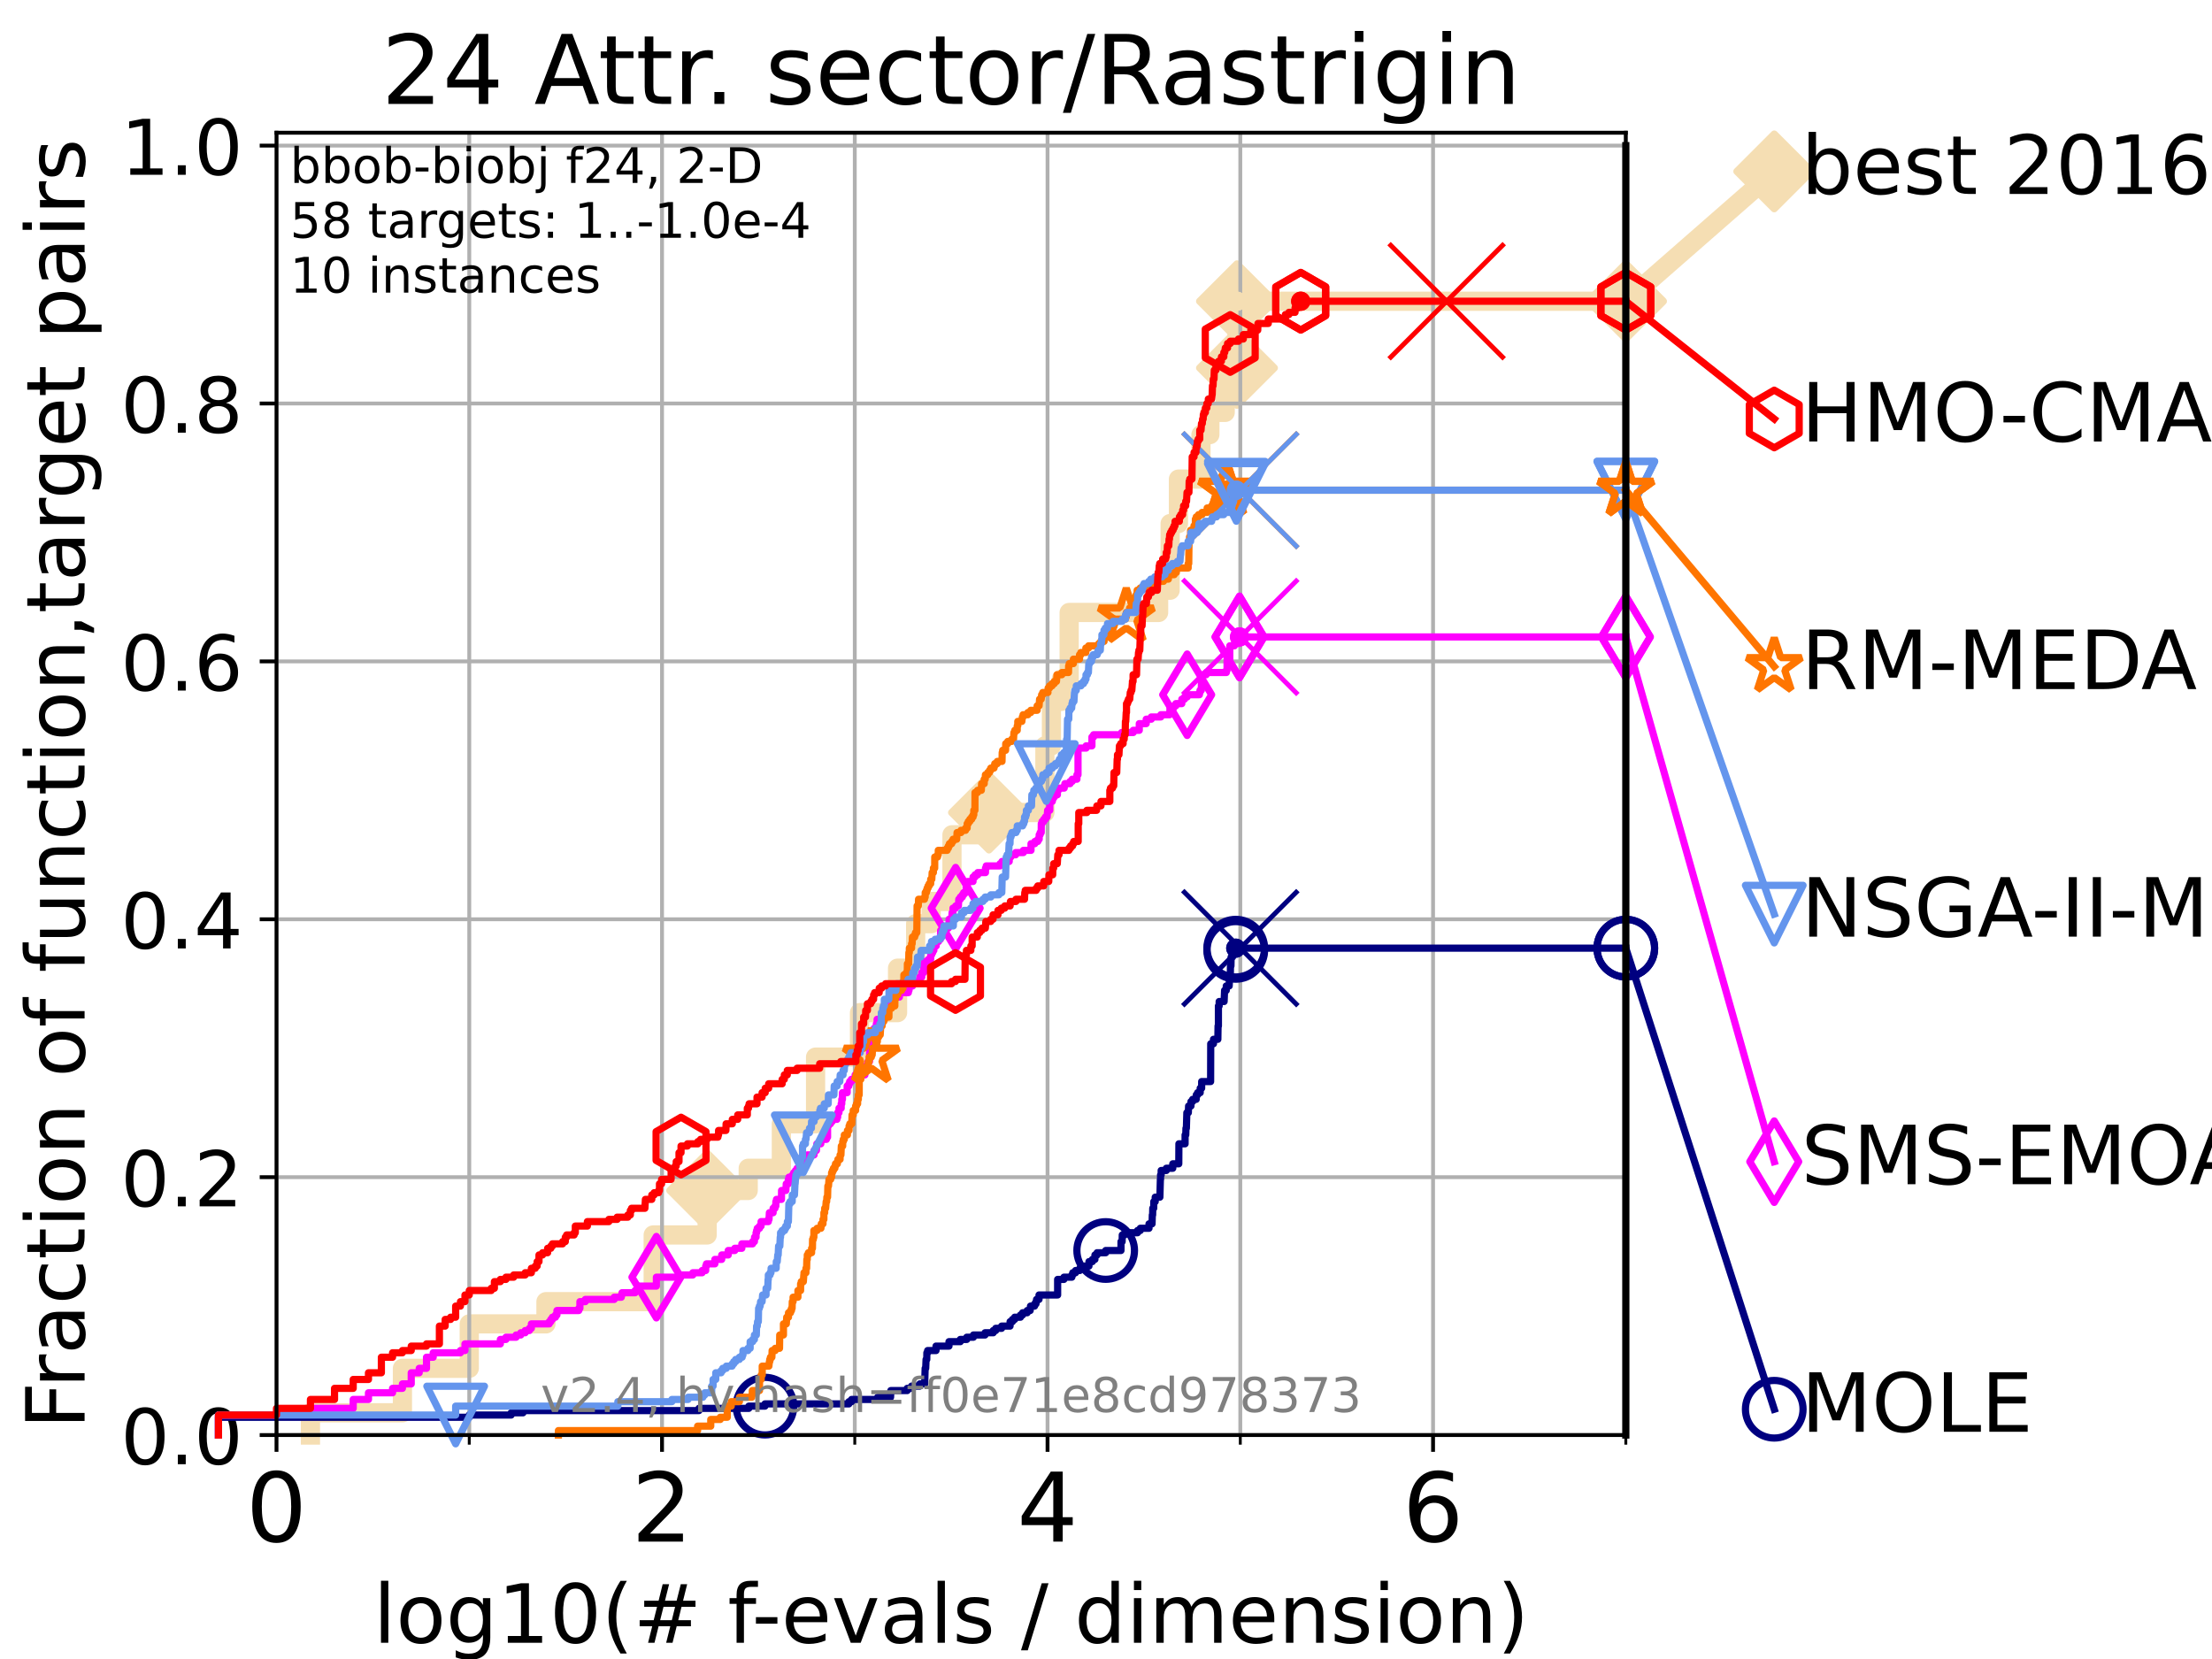 <?xml version="1.0" encoding="utf-8" standalone="no"?>
<!DOCTYPE svg PUBLIC "-//W3C//DTD SVG 1.1//EN"
  "http://www.w3.org/Graphics/SVG/1.1/DTD/svg11.dtd">
<!-- Created with matplotlib (https://matplotlib.org/) -->
<svg height="345.6pt" version="1.1" viewBox="0 0 460.8 345.6" width="460.8pt" xmlns="http://www.w3.org/2000/svg" xmlns:xlink="http://www.w3.org/1999/xlink">
 <defs>
  <style type="text/css">*{stroke-linecap:butt;stroke-linejoin:round;}</style>
 </defs>
 <g id="figure_1">
  <g id="patch_1">
   <path d="M 0 345.6 
L 460.8 345.6 
L 460.8 0 
L 0 0 
z
" style="fill:#ffffff;"/>
  </g>
  <g id="axes_1">
   <g id="patch_2">
    <path d="M 57.6 298.944 
L 338.688 298.944 
L 338.688 27.648 
L 57.6 27.648 
z
" style="fill:#ffffff;"/>
   </g>
   <g id="line2d_1">
    <path d="M 64.671 298.944 
L 64.671 294.313 
L 83.83 294.313 
L 83.83 285.05 
L 97.755 285.05 
L 97.755 275.788 
L 113.735 275.788 
L 113.735 271.157 
L 136.073 271.157 
L 136.073 257.263 
L 147.318 257.263 
L 147.318 248.001 
L 155.867 248.001 
L 155.867 243.37 
L 162.771 243.37 
L 162.771 234.107 
L 169.898 234.107 
L 169.898 220.214 
L 179.05 220.214 
L 179.05 210.951 
L 186.978 210.951 
L 186.978 201.689 
L 190.746 201.689 
L 190.746 192.426 
L 193.983 192.426 
L 193.983 187.795 
L 198.313 187.795 
L 198.313 173.901 
L 206.025 173.901 
L 206.025 169.27 
L 217.671 169.27 
L 217.671 155.377 
L 219.032 155.377 
L 219.032 146.114 
L 221.09 146.114 
L 221.09 141.483 
L 222.727 141.483 
L 222.727 127.589 
L 241.362 127.589 
L 241.362 122.958 
L 243.759 122.958 
L 243.759 109.065 
L 245.492 109.065 
L 245.492 99.802 
L 250.183 99.802 
L 250.183 90.54 
L 252.035 90.54 
L 252.035 85.909 
L 255.231 85.909 
L 255.231 76.646 
L 257.685 76.646 
L 257.685 62.753 
L 338.688 62.753 
" style="fill:none;stroke:#f5deb3;stroke-linecap:square;stroke-width:4;"/>
   </g>
   <g id="line2d_2">
    <defs>
     <path d="M -0 7.778 
L 7.778 0 
L 0 -7.778 
L -7.778 -0 
z
" id="m40e7a6b4f8" style="stroke:#f5deb3;stroke-linejoin:miter;stroke-width:1.5;"/>
    </defs>
    <g>
     <use style="fill:#f5deb3;stroke:#f5deb3;stroke-linejoin:miter;stroke-width:1.5;" x="147.318" xlink:href="#m40e7a6b4f8" y="248.001"/>
     <use style="fill:#f5deb3;stroke:#f5deb3;stroke-linejoin:miter;stroke-width:1.5;" x="206.025" xlink:href="#m40e7a6b4f8" y="169.27"/>
     <use style="fill:#f5deb3;stroke:#f5deb3;stroke-linejoin:miter;stroke-width:1.5;" x="257.685" xlink:href="#m40e7a6b4f8" y="76.646"/>
     <use style="fill:#f5deb3;stroke:#f5deb3;stroke-linejoin:miter;stroke-width:1.5;" x="257.685" xlink:href="#m40e7a6b4f8" y="62.753"/>
     <use style="fill:#f5deb3;stroke:#f5deb3;stroke-linejoin:miter;stroke-width:1.5;" x="338.688" xlink:href="#m40e7a6b4f8" y="62.753"/>
    </g>
   </g>
   <g id="line2d_3">
    <path style="fill:none;stroke:#f5deb3;stroke-linecap:square;stroke-width:4;"/>
    <g/>
   </g>
   <g id="line2d_4">
    <path d="M 338.688 62.753 
L 369.608 35.706 
" style="fill:none;stroke:#f5deb3;stroke-linecap:square;stroke-width:4;"/>
    <g>
     <use style="fill:#f5deb3;stroke:#f5deb3;stroke-linejoin:miter;stroke-width:1.5;" x="338.688" xlink:href="#m40e7a6b4f8" y="62.753"/>
     <use style="fill:#f5deb3;stroke:#f5deb3;stroke-linejoin:miter;stroke-width:1.5;" x="369.608" xlink:href="#m40e7a6b4f8" y="35.706"/>
    </g>
   </g>
   <g id="matplotlib.axis_1">
    <g id="xtick_1">
     <g id="line2d_5">
      <path clip-path="url(#p83505aa7e7)" d="M 57.6 298.944 
L 57.6 27.648 
" style="fill:none;stroke:#b0b0b0;stroke-linecap:square;stroke-width:0.8;"/>
     </g>
     <g id="line2d_6">
      <defs>
       <path d="M 0 0 
L 0 3.5 
" id="m0979db505e" style="stroke:#000000;stroke-width:0.8;"/>
      </defs>
      <g>
       <use style="stroke:#000000;stroke-width:0.8;" x="57.6" xlink:href="#m0979db505e" y="298.944"/>
      </g>
     </g>
     <g id="text_1">
      <!-- 0 -->
      <g transform="translate(51.237 321.141)scale(0.2 -0.2)">
       <defs>
        <path d="M 31.781 66.406 
Q 24.172 66.406 20.328 58.906 
Q 16.5 51.422 16.5 36.375 
Q 16.5 21.391 20.328 13.891 
Q 24.172 6.391 31.781 6.391 
Q 39.453 6.391 43.281 13.891 
Q 47.125 21.391 47.125 36.375 
Q 47.125 51.422 43.281 58.906 
Q 39.453 66.406 31.781 66.406 
z
M 31.781 74.219 
Q 44.047 74.219 50.516 64.516 
Q 56.984 54.828 56.984 36.375 
Q 56.984 17.969 50.516 8.266 
Q 44.047 -1.422 31.781 -1.422 
Q 19.531 -1.422 13.062 8.266 
Q 6.594 17.969 6.594 36.375 
Q 6.594 54.828 13.062 64.516 
Q 19.531 74.219 31.781 74.219 
z
" id="DejaVuSans-48"/>
       </defs>
       <use xlink:href="#DejaVuSans-48"/>
      </g>
     </g>
    </g>
    <g id="xtick_2">
     <g id="line2d_7">
      <path clip-path="url(#p83505aa7e7)" d="M 137.911 298.944 
L 137.911 27.648 
" style="fill:none;stroke:#b0b0b0;stroke-linecap:square;stroke-width:0.8;"/>
     </g>
     <g id="line2d_8">
      <g>
       <use style="stroke:#000000;stroke-width:0.8;" x="137.911" xlink:href="#m0979db505e" y="298.944"/>
      </g>
     </g>
     <g id="text_2">
      <!-- 2 -->
      <g transform="translate(131.548 321.141)scale(0.2 -0.2)">
       <defs>
        <path d="M 19.188 8.297 
L 53.609 8.297 
L 53.609 0 
L 7.328 0 
L 7.328 8.297 
Q 12.938 14.109 22.625 23.891 
Q 32.328 33.688 34.812 36.531 
Q 39.547 41.844 41.422 45.531 
Q 43.312 49.219 43.312 52.781 
Q 43.312 58.594 39.234 62.25 
Q 35.156 65.922 28.609 65.922 
Q 23.969 65.922 18.812 64.312 
Q 13.672 62.703 7.812 59.422 
L 7.812 69.391 
Q 13.766 71.781 18.938 73 
Q 24.125 74.219 28.422 74.219 
Q 39.75 74.219 46.484 68.547 
Q 53.219 62.891 53.219 53.422 
Q 53.219 48.922 51.531 44.891 
Q 49.859 40.875 45.406 35.406 
Q 44.188 33.984 37.641 27.219 
Q 31.109 20.453 19.188 8.297 
z
" id="DejaVuSans-50"/>
       </defs>
       <use xlink:href="#DejaVuSans-50"/>
      </g>
     </g>
    </g>
    <g id="xtick_3">
     <g id="line2d_9">
      <path clip-path="url(#p83505aa7e7)" d="M 218.222 298.944 
L 218.222 27.648 
" style="fill:none;stroke:#b0b0b0;stroke-linecap:square;stroke-width:0.8;"/>
     </g>
     <g id="line2d_10">
      <g>
       <use style="stroke:#000000;stroke-width:0.8;" x="218.222" xlink:href="#m0979db505e" y="298.944"/>
      </g>
     </g>
     <g id="text_3">
      <!-- 4 -->
      <g transform="translate(211.859 321.141)scale(0.2 -0.2)">
       <defs>
        <path d="M 37.797 64.312 
L 12.891 25.391 
L 37.797 25.391 
z
M 35.203 72.906 
L 47.609 72.906 
L 47.609 25.391 
L 58.016 25.391 
L 58.016 17.188 
L 47.609 17.188 
L 47.609 0 
L 37.797 0 
L 37.797 17.188 
L 4.891 17.188 
L 4.891 26.703 
z
" id="DejaVuSans-52"/>
       </defs>
       <use xlink:href="#DejaVuSans-52"/>
      </g>
     </g>
    </g>
    <g id="xtick_4">
     <g id="line2d_11">
      <path clip-path="url(#p83505aa7e7)" d="M 298.533 298.944 
L 298.533 27.648 
" style="fill:none;stroke:#b0b0b0;stroke-linecap:square;stroke-width:0.8;"/>
     </g>
     <g id="line2d_12">
      <g>
       <use style="stroke:#000000;stroke-width:0.8;" x="298.533" xlink:href="#m0979db505e" y="298.944"/>
      </g>
     </g>
     <g id="text_4">
      <!-- 6 -->
      <g transform="translate(292.17 321.141)scale(0.2 -0.2)">
       <defs>
        <path d="M 33.016 40.375 
Q 26.375 40.375 22.484 35.828 
Q 18.609 31.297 18.609 23.391 
Q 18.609 15.531 22.484 10.953 
Q 26.375 6.391 33.016 6.391 
Q 39.656 6.391 43.531 10.953 
Q 47.406 15.531 47.406 23.391 
Q 47.406 31.297 43.531 35.828 
Q 39.656 40.375 33.016 40.375 
z
M 52.594 71.297 
L 52.594 62.312 
Q 48.875 64.062 45.094 64.984 
Q 41.312 65.922 37.594 65.922 
Q 27.828 65.922 22.672 59.328 
Q 17.531 52.734 16.797 39.406 
Q 19.672 43.656 24.016 45.922 
Q 28.375 48.188 33.594 48.188 
Q 44.578 48.188 50.953 41.516 
Q 57.328 34.859 57.328 23.391 
Q 57.328 12.156 50.688 5.359 
Q 44.047 -1.422 33.016 -1.422 
Q 20.359 -1.422 13.672 8.266 
Q 6.984 17.969 6.984 36.375 
Q 6.984 53.656 15.188 63.938 
Q 23.391 74.219 37.203 74.219 
Q 40.922 74.219 44.703 73.484 
Q 48.484 72.75 52.594 71.297 
z
" id="DejaVuSans-54"/>
       </defs>
       <use xlink:href="#DejaVuSans-54"/>
      </g>
     </g>
    </g>
    <g id="xtick_5">
     <g id="line2d_13">
      <path clip-path="url(#p83505aa7e7)" d="M 97.755 298.944 
L 97.755 27.648 
" style="fill:none;stroke:#b0b0b0;stroke-linecap:square;stroke-width:0.8;"/>
     </g>
     <g id="line2d_14">
      <defs>
       <path d="M 0 0 
L 0 2 
" id="ma34f0c275c" style="stroke:#000000;stroke-width:0.6;"/>
      </defs>
      <g>
       <use style="stroke:#000000;stroke-width:0.6;" x="97.755" xlink:href="#ma34f0c275c" y="298.944"/>
      </g>
     </g>
    </g>
    <g id="xtick_6">
     <g id="line2d_15">
      <path clip-path="url(#p83505aa7e7)" d="M 178.066 298.944 
L 178.066 27.648 
" style="fill:none;stroke:#b0b0b0;stroke-linecap:square;stroke-width:0.8;"/>
     </g>
     <g id="line2d_16">
      <g>
       <use style="stroke:#000000;stroke-width:0.6;" x="178.066" xlink:href="#ma34f0c275c" y="298.944"/>
      </g>
     </g>
    </g>
    <g id="xtick_7">
     <g id="line2d_17">
      <path clip-path="url(#p83505aa7e7)" d="M 258.377 298.944 
L 258.377 27.648 
" style="fill:none;stroke:#b0b0b0;stroke-linecap:square;stroke-width:0.8;"/>
     </g>
     <g id="line2d_18">
      <g>
       <use style="stroke:#000000;stroke-width:0.6;" x="258.377" xlink:href="#ma34f0c275c" y="298.944"/>
      </g>
     </g>
    </g>
    <g id="xtick_8">
     <g id="line2d_19">
      <path clip-path="url(#p83505aa7e7)" d="M 338.688 298.944 
L 338.688 27.648 
" style="fill:none;stroke:#b0b0b0;stroke-linecap:square;stroke-width:0.8;"/>
     </g>
     <g id="line2d_20">
      <g>
       <use style="stroke:#000000;stroke-width:0.6;" x="338.688" xlink:href="#ma34f0c275c" y="298.944"/>
      </g>
     </g>
    </g>
    <g id="text_5">
     <!-- log10(# f-evals / dimension) -->
     <g transform="translate(77.764 342.218)scale(0.17 -0.17)">
      <defs>
       <path d="M 9.422 75.984 
L 18.406 75.984 
L 18.406 0 
L 9.422 0 
z
" id="DejaVuSans-108"/>
       <path d="M 30.609 48.391 
Q 23.391 48.391 19.188 42.75 
Q 14.984 37.109 14.984 27.297 
Q 14.984 17.484 19.156 11.844 
Q 23.344 6.203 30.609 6.203 
Q 37.797 6.203 41.984 11.859 
Q 46.188 17.531 46.188 27.297 
Q 46.188 37.016 41.984 42.703 
Q 37.797 48.391 30.609 48.391 
z
M 30.609 56 
Q 42.328 56 49.016 48.375 
Q 55.719 40.766 55.719 27.297 
Q 55.719 13.875 49.016 6.219 
Q 42.328 -1.422 30.609 -1.422 
Q 18.844 -1.422 12.172 6.219 
Q 5.516 13.875 5.516 27.297 
Q 5.516 40.766 12.172 48.375 
Q 18.844 56 30.609 56 
z
" id="DejaVuSans-111"/>
       <path d="M 45.406 27.984 
Q 45.406 37.75 41.375 43.109 
Q 37.359 48.484 30.078 48.484 
Q 22.859 48.484 18.828 43.109 
Q 14.797 37.75 14.797 27.984 
Q 14.797 18.266 18.828 12.891 
Q 22.859 7.516 30.078 7.516 
Q 37.359 7.516 41.375 12.891 
Q 45.406 18.266 45.406 27.984 
z
M 54.391 6.781 
Q 54.391 -7.172 48.188 -13.984 
Q 42 -20.797 29.203 -20.797 
Q 24.469 -20.797 20.266 -20.094 
Q 16.062 -19.391 12.109 -17.922 
L 12.109 -9.188 
Q 16.062 -11.328 19.922 -12.344 
Q 23.781 -13.375 27.781 -13.375 
Q 36.625 -13.375 41.016 -8.766 
Q 45.406 -4.156 45.406 5.172 
L 45.406 9.625 
Q 42.625 4.781 38.281 2.391 
Q 33.938 0 27.875 0 
Q 17.828 0 11.672 7.656 
Q 5.516 15.328 5.516 27.984 
Q 5.516 40.672 11.672 48.328 
Q 17.828 56 27.875 56 
Q 33.938 56 38.281 53.609 
Q 42.625 51.219 45.406 46.391 
L 45.406 54.688 
L 54.391 54.688 
z
" id="DejaVuSans-103"/>
       <path d="M 12.406 8.297 
L 28.516 8.297 
L 28.516 63.922 
L 10.984 60.406 
L 10.984 69.391 
L 28.422 72.906 
L 38.281 72.906 
L 38.281 8.297 
L 54.391 8.297 
L 54.391 0 
L 12.406 0 
z
" id="DejaVuSans-49"/>
       <path d="M 31 75.875 
Q 24.469 64.656 21.281 53.656 
Q 18.109 42.672 18.109 31.391 
Q 18.109 20.125 21.312 9.062 
Q 24.516 -2 31 -13.188 
L 23.188 -13.188 
Q 15.875 -1.703 12.234 9.375 
Q 8.594 20.453 8.594 31.391 
Q 8.594 42.281 12.203 53.312 
Q 15.828 64.359 23.188 75.875 
z
" id="DejaVuSans-40"/>
       <path d="M 51.125 44 
L 36.922 44 
L 32.812 27.688 
L 47.125 27.688 
z
M 43.797 71.781 
L 38.719 51.516 
L 52.984 51.516 
L 58.109 71.781 
L 65.922 71.781 
L 60.891 51.516 
L 76.125 51.516 
L 76.125 44 
L 58.984 44 
L 54.984 27.688 
L 70.516 27.688 
L 70.516 20.219 
L 53.078 20.219 
L 48 0 
L 40.188 0 
L 45.219 20.219 
L 30.906 20.219 
L 25.875 0 
L 18.016 0 
L 23.094 20.219 
L 7.719 20.219 
L 7.719 27.688 
L 24.906 27.688 
L 29 44 
L 13.281 44 
L 13.281 51.516 
L 30.906 51.516 
L 35.891 71.781 
z
" id="DejaVuSans-35"/>
       <path id="DejaVuSans-32"/>
       <path d="M 37.109 75.984 
L 37.109 68.5 
L 28.516 68.5 
Q 23.688 68.5 21.797 66.547 
Q 19.922 64.594 19.922 59.516 
L 19.922 54.688 
L 34.719 54.688 
L 34.719 47.703 
L 19.922 47.703 
L 19.922 0 
L 10.891 0 
L 10.891 47.703 
L 2.297 47.703 
L 2.297 54.688 
L 10.891 54.688 
L 10.891 58.5 
Q 10.891 67.625 15.141 71.797 
Q 19.391 75.984 28.609 75.984 
z
" id="DejaVuSans-102"/>
       <path d="M 4.891 31.391 
L 31.203 31.391 
L 31.203 23.391 
L 4.891 23.391 
z
" id="DejaVuSans-45"/>
       <path d="M 56.203 29.594 
L 56.203 25.203 
L 14.891 25.203 
Q 15.484 15.922 20.484 11.062 
Q 25.484 6.203 34.422 6.203 
Q 39.594 6.203 44.453 7.469 
Q 49.312 8.734 54.109 11.281 
L 54.109 2.781 
Q 49.266 0.734 44.188 -0.344 
Q 39.109 -1.422 33.891 -1.422 
Q 20.797 -1.422 13.156 6.188 
Q 5.516 13.812 5.516 26.812 
Q 5.516 40.234 12.766 48.109 
Q 20.016 56 32.328 56 
Q 43.359 56 49.781 48.891 
Q 56.203 41.797 56.203 29.594 
z
M 47.219 32.234 
Q 47.125 39.594 43.094 43.984 
Q 39.062 48.391 32.422 48.391 
Q 24.906 48.391 20.391 44.141 
Q 15.875 39.891 15.188 32.172 
z
" id="DejaVuSans-101"/>
       <path d="M 2.984 54.688 
L 12.5 54.688 
L 29.594 8.797 
L 46.688 54.688 
L 56.203 54.688 
L 35.688 0 
L 23.484 0 
z
" id="DejaVuSans-118"/>
       <path d="M 34.281 27.484 
Q 23.391 27.484 19.188 25 
Q 14.984 22.516 14.984 16.5 
Q 14.984 11.719 18.141 8.906 
Q 21.297 6.109 26.703 6.109 
Q 34.188 6.109 38.703 11.406 
Q 43.219 16.703 43.219 25.484 
L 43.219 27.484 
z
M 52.203 31.203 
L 52.203 0 
L 43.219 0 
L 43.219 8.297 
Q 40.141 3.328 35.547 0.953 
Q 30.953 -1.422 24.312 -1.422 
Q 15.922 -1.422 10.953 3.297 
Q 6 8.016 6 15.922 
Q 6 25.141 12.172 29.828 
Q 18.359 34.516 30.609 34.516 
L 43.219 34.516 
L 43.219 35.406 
Q 43.219 41.609 39.141 45 
Q 35.062 48.391 27.688 48.391 
Q 23 48.391 18.547 47.266 
Q 14.109 46.141 10.016 43.891 
L 10.016 52.203 
Q 14.938 54.109 19.578 55.047 
Q 24.219 56 28.609 56 
Q 40.484 56 46.344 49.844 
Q 52.203 43.703 52.203 31.203 
z
" id="DejaVuSans-97"/>
       <path d="M 44.281 53.078 
L 44.281 44.578 
Q 40.484 46.531 36.375 47.5 
Q 32.281 48.484 27.875 48.484 
Q 21.188 48.484 17.844 46.438 
Q 14.5 44.391 14.5 40.281 
Q 14.5 37.156 16.891 35.375 
Q 19.281 33.594 26.516 31.984 
L 29.594 31.297 
Q 39.156 29.25 43.188 25.516 
Q 47.219 21.781 47.219 15.094 
Q 47.219 7.469 41.188 3.016 
Q 35.156 -1.422 24.609 -1.422 
Q 20.219 -1.422 15.453 -0.562 
Q 10.688 0.297 5.422 2 
L 5.422 11.281 
Q 10.406 8.688 15.234 7.391 
Q 20.062 6.109 24.812 6.109 
Q 31.156 6.109 34.562 8.281 
Q 37.984 10.453 37.984 14.406 
Q 37.984 18.062 35.516 20.016 
Q 33.062 21.969 24.703 23.781 
L 21.578 24.516 
Q 13.234 26.266 9.516 29.906 
Q 5.812 33.547 5.812 39.891 
Q 5.812 47.609 11.281 51.797 
Q 16.75 56 26.812 56 
Q 31.781 56 36.172 55.266 
Q 40.578 54.547 44.281 53.078 
z
" id="DejaVuSans-115"/>
       <path d="M 25.391 72.906 
L 33.688 72.906 
L 8.297 -9.281 
L 0 -9.281 
z
" id="DejaVuSans-47"/>
       <path d="M 45.406 46.391 
L 45.406 75.984 
L 54.391 75.984 
L 54.391 0 
L 45.406 0 
L 45.406 8.203 
Q 42.578 3.328 38.25 0.953 
Q 33.938 -1.422 27.875 -1.422 
Q 17.969 -1.422 11.734 6.484 
Q 5.516 14.406 5.516 27.297 
Q 5.516 40.188 11.734 48.094 
Q 17.969 56 27.875 56 
Q 33.938 56 38.25 53.625 
Q 42.578 51.266 45.406 46.391 
z
M 14.797 27.297 
Q 14.797 17.391 18.875 11.75 
Q 22.953 6.109 30.078 6.109 
Q 37.203 6.109 41.297 11.75 
Q 45.406 17.391 45.406 27.297 
Q 45.406 37.203 41.297 42.844 
Q 37.203 48.484 30.078 48.484 
Q 22.953 48.484 18.875 42.844 
Q 14.797 37.203 14.797 27.297 
z
" id="DejaVuSans-100"/>
       <path d="M 9.422 54.688 
L 18.406 54.688 
L 18.406 0 
L 9.422 0 
z
M 9.422 75.984 
L 18.406 75.984 
L 18.406 64.594 
L 9.422 64.594 
z
" id="DejaVuSans-105"/>
       <path d="M 52 44.188 
Q 55.375 50.25 60.062 53.125 
Q 64.75 56 71.094 56 
Q 79.641 56 84.281 50.016 
Q 88.922 44.047 88.922 33.016 
L 88.922 0 
L 79.891 0 
L 79.891 32.719 
Q 79.891 40.578 77.094 44.375 
Q 74.312 48.188 68.609 48.188 
Q 61.625 48.188 57.562 43.547 
Q 53.516 38.922 53.516 30.906 
L 53.516 0 
L 44.484 0 
L 44.484 32.719 
Q 44.484 40.625 41.703 44.406 
Q 38.922 48.188 33.109 48.188 
Q 26.219 48.188 22.156 43.531 
Q 18.109 38.875 18.109 30.906 
L 18.109 0 
L 9.078 0 
L 9.078 54.688 
L 18.109 54.688 
L 18.109 46.188 
Q 21.188 51.219 25.484 53.609 
Q 29.781 56 35.688 56 
Q 41.656 56 45.828 52.969 
Q 50 49.953 52 44.188 
z
" id="DejaVuSans-109"/>
       <path d="M 54.891 33.016 
L 54.891 0 
L 45.906 0 
L 45.906 32.719 
Q 45.906 40.484 42.875 44.328 
Q 39.844 48.188 33.797 48.188 
Q 26.516 48.188 22.312 43.547 
Q 18.109 38.922 18.109 30.906 
L 18.109 0 
L 9.078 0 
L 9.078 54.688 
L 18.109 54.688 
L 18.109 46.188 
Q 21.344 51.125 25.703 53.562 
Q 30.078 56 35.797 56 
Q 45.219 56 50.047 50.172 
Q 54.891 44.344 54.891 33.016 
z
" id="DejaVuSans-110"/>
       <path d="M 8.016 75.875 
L 15.828 75.875 
Q 23.141 64.359 26.781 53.312 
Q 30.422 42.281 30.422 31.391 
Q 30.422 20.453 26.781 9.375 
Q 23.141 -1.703 15.828 -13.188 
L 8.016 -13.188 
Q 14.5 -2 17.703 9.062 
Q 20.906 20.125 20.906 31.391 
Q 20.906 42.672 17.703 53.656 
Q 14.5 64.656 8.016 75.875 
z
" id="DejaVuSans-41"/>
      </defs>
      <use xlink:href="#DejaVuSans-108"/>
      <use x="27.783" xlink:href="#DejaVuSans-111"/>
      <use x="88.965" xlink:href="#DejaVuSans-103"/>
      <use x="152.441" xlink:href="#DejaVuSans-49"/>
      <use x="216.064" xlink:href="#DejaVuSans-48"/>
      <use x="279.688" xlink:href="#DejaVuSans-40"/>
      <use x="318.701" xlink:href="#DejaVuSans-35"/>
      <use x="402.49" xlink:href="#DejaVuSans-32"/>
      <use x="434.277" xlink:href="#DejaVuSans-102"/>
      <use x="463.982" xlink:href="#DejaVuSans-45"/>
      <use x="500.066" xlink:href="#DejaVuSans-101"/>
      <use x="561.59" xlink:href="#DejaVuSans-118"/>
      <use x="620.77" xlink:href="#DejaVuSans-97"/>
      <use x="682.049" xlink:href="#DejaVuSans-108"/>
      <use x="709.832" xlink:href="#DejaVuSans-115"/>
      <use x="761.932" xlink:href="#DejaVuSans-32"/>
      <use x="793.719" xlink:href="#DejaVuSans-47"/>
      <use x="827.41" xlink:href="#DejaVuSans-32"/>
      <use x="859.197" xlink:href="#DejaVuSans-100"/>
      <use x="922.674" xlink:href="#DejaVuSans-105"/>
      <use x="950.457" xlink:href="#DejaVuSans-109"/>
      <use x="1047.869" xlink:href="#DejaVuSans-101"/>
      <use x="1109.393" xlink:href="#DejaVuSans-110"/>
      <use x="1172.771" xlink:href="#DejaVuSans-115"/>
      <use x="1224.871" xlink:href="#DejaVuSans-105"/>
      <use x="1252.654" xlink:href="#DejaVuSans-111"/>
      <use x="1313.836" xlink:href="#DejaVuSans-110"/>
      <use x="1377.215" xlink:href="#DejaVuSans-41"/>
     </g>
    </g>
   </g>
   <g id="matplotlib.axis_2">
    <g id="ytick_1">
     <g id="line2d_21">
      <path clip-path="url(#p83505aa7e7)" d="M 57.6 298.944 
L 338.688 298.944 
" style="fill:none;stroke:#b0b0b0;stroke-linecap:square;stroke-width:0.8;"/>
     </g>
     <g id="line2d_22">
      <defs>
       <path d="M 0 0 
L -3.5 0 
" id="ma89dbe7c0c" style="stroke:#000000;stroke-width:0.8;"/>
      </defs>
      <g>
       <use style="stroke:#000000;stroke-width:0.8;" x="57.6" xlink:href="#ma89dbe7c0c" y="298.944"/>
      </g>
     </g>
     <g id="text_6">
      <!-- 0.0 -->
      <g transform="translate(25.155 305.023)scale(0.16 -0.16)">
       <defs>
        <path d="M 10.688 12.406 
L 21 12.406 
L 21 0 
L 10.688 0 
z
" id="DejaVuSans-46"/>
       </defs>
       <use xlink:href="#DejaVuSans-48"/>
       <use x="63.623" xlink:href="#DejaVuSans-46"/>
       <use x="95.41" xlink:href="#DejaVuSans-48"/>
      </g>
     </g>
    </g>
    <g id="ytick_2">
     <g id="line2d_23">
      <path clip-path="url(#p83505aa7e7)" d="M 57.6 245.222 
L 338.688 245.222 
" style="fill:none;stroke:#b0b0b0;stroke-linecap:square;stroke-width:0.8;"/>
     </g>
     <g id="line2d_24">
      <g>
       <use style="stroke:#000000;stroke-width:0.8;" x="57.6" xlink:href="#ma89dbe7c0c" y="245.222"/>
      </g>
     </g>
     <g id="text_7">
      <!-- 0.2 -->
      <g transform="translate(25.155 251.301)scale(0.16 -0.16)">
       <use xlink:href="#DejaVuSans-48"/>
       <use x="63.623" xlink:href="#DejaVuSans-46"/>
       <use x="95.41" xlink:href="#DejaVuSans-50"/>
      </g>
     </g>
    </g>
    <g id="ytick_3">
     <g id="line2d_25">
      <path clip-path="url(#p83505aa7e7)" d="M 57.6 191.5 
L 338.688 191.5 
" style="fill:none;stroke:#b0b0b0;stroke-linecap:square;stroke-width:0.8;"/>
     </g>
     <g id="line2d_26">
      <g>
       <use style="stroke:#000000;stroke-width:0.8;" x="57.6" xlink:href="#ma89dbe7c0c" y="191.5"/>
      </g>
     </g>
     <g id="text_8">
      <!-- 0.4 -->
      <g transform="translate(25.155 197.579)scale(0.16 -0.16)">
       <use xlink:href="#DejaVuSans-48"/>
       <use x="63.623" xlink:href="#DejaVuSans-46"/>
       <use x="95.41" xlink:href="#DejaVuSans-52"/>
      </g>
     </g>
    </g>
    <g id="ytick_4">
     <g id="line2d_27">
      <path clip-path="url(#p83505aa7e7)" d="M 57.6 137.778 
L 338.688 137.778 
" style="fill:none;stroke:#b0b0b0;stroke-linecap:square;stroke-width:0.8;"/>
     </g>
     <g id="line2d_28">
      <g>
       <use style="stroke:#000000;stroke-width:0.8;" x="57.6" xlink:href="#ma89dbe7c0c" y="137.778"/>
      </g>
     </g>
     <g id="text_9">
      <!-- 0.6 -->
      <g transform="translate(25.155 143.857)scale(0.16 -0.16)">
       <use xlink:href="#DejaVuSans-48"/>
       <use x="63.623" xlink:href="#DejaVuSans-46"/>
       <use x="95.41" xlink:href="#DejaVuSans-54"/>
      </g>
     </g>
    </g>
    <g id="ytick_5">
     <g id="line2d_29">
      <path clip-path="url(#p83505aa7e7)" d="M 57.6 84.056 
L 338.688 84.056 
" style="fill:none;stroke:#b0b0b0;stroke-linecap:square;stroke-width:0.8;"/>
     </g>
     <g id="line2d_30">
      <g>
       <use style="stroke:#000000;stroke-width:0.8;" x="57.6" xlink:href="#ma89dbe7c0c" y="84.056"/>
      </g>
     </g>
     <g id="text_10">
      <!-- 0.8 -->
      <g transform="translate(25.155 90.135)scale(0.16 -0.16)">
       <defs>
        <path d="M 31.781 34.625 
Q 24.75 34.625 20.719 30.859 
Q 16.703 27.094 16.703 20.516 
Q 16.703 13.922 20.719 10.156 
Q 24.75 6.391 31.781 6.391 
Q 38.812 6.391 42.859 10.172 
Q 46.922 13.969 46.922 20.516 
Q 46.922 27.094 42.891 30.859 
Q 38.875 34.625 31.781 34.625 
z
M 21.922 38.812 
Q 15.578 40.375 12.031 44.719 
Q 8.5 49.078 8.5 55.328 
Q 8.5 64.062 14.719 69.141 
Q 20.953 74.219 31.781 74.219 
Q 42.672 74.219 48.875 69.141 
Q 55.078 64.062 55.078 55.328 
Q 55.078 49.078 51.531 44.719 
Q 48 40.375 41.703 38.812 
Q 48.828 37.156 52.797 32.312 
Q 56.781 27.484 56.781 20.516 
Q 56.781 9.906 50.312 4.234 
Q 43.844 -1.422 31.781 -1.422 
Q 19.734 -1.422 13.25 4.234 
Q 6.781 9.906 6.781 20.516 
Q 6.781 27.484 10.781 32.312 
Q 14.797 37.156 21.922 38.812 
z
M 18.312 54.391 
Q 18.312 48.734 21.844 45.562 
Q 25.391 42.391 31.781 42.391 
Q 38.141 42.391 41.719 45.562 
Q 45.312 48.734 45.312 54.391 
Q 45.312 60.062 41.719 63.234 
Q 38.141 66.406 31.781 66.406 
Q 25.391 66.406 21.844 63.234 
Q 18.312 60.062 18.312 54.391 
z
" id="DejaVuSans-56"/>
       </defs>
       <use xlink:href="#DejaVuSans-48"/>
       <use x="63.623" xlink:href="#DejaVuSans-46"/>
       <use x="95.41" xlink:href="#DejaVuSans-56"/>
      </g>
     </g>
    </g>
    <g id="ytick_6">
     <g id="line2d_31">
      <path clip-path="url(#p83505aa7e7)" d="M 57.6 30.334 
L 338.688 30.334 
" style="fill:none;stroke:#b0b0b0;stroke-linecap:square;stroke-width:0.8;"/>
     </g>
     <g id="line2d_32">
      <g>
       <use style="stroke:#000000;stroke-width:0.8;" x="57.6" xlink:href="#ma89dbe7c0c" y="30.334"/>
      </g>
     </g>
     <g id="text_11">
      <!-- 1.0 -->
      <g transform="translate(25.155 36.413)scale(0.16 -0.16)">
       <use xlink:href="#DejaVuSans-49"/>
       <use x="63.623" xlink:href="#DejaVuSans-46"/>
       <use x="95.41" xlink:href="#DejaVuSans-48"/>
      </g>
     </g>
    </g>
    <g id="text_12">
     <!-- Fraction of function,target pairs -->
     <g transform="translate(17.62 297.681)rotate(-90)scale(0.17 -0.17)">
      <defs>
       <path d="M 9.812 72.906 
L 51.703 72.906 
L 51.703 64.594 
L 19.672 64.594 
L 19.672 43.109 
L 48.578 43.109 
L 48.578 34.812 
L 19.672 34.812 
L 19.672 0 
L 9.812 0 
z
" id="DejaVuSans-70"/>
       <path d="M 41.109 46.297 
Q 39.594 47.172 37.812 47.578 
Q 36.031 48 33.891 48 
Q 26.266 48 22.188 43.047 
Q 18.109 38.094 18.109 28.812 
L 18.109 0 
L 9.078 0 
L 9.078 54.688 
L 18.109 54.688 
L 18.109 46.188 
Q 20.953 51.172 25.484 53.578 
Q 30.031 56 36.531 56 
Q 37.453 56 38.578 55.875 
Q 39.703 55.766 41.062 55.516 
z
" id="DejaVuSans-114"/>
       <path d="M 48.781 52.594 
L 48.781 44.188 
Q 44.969 46.297 41.141 47.344 
Q 37.312 48.391 33.406 48.391 
Q 24.656 48.391 19.812 42.844 
Q 14.984 37.312 14.984 27.297 
Q 14.984 17.281 19.812 11.734 
Q 24.656 6.203 33.406 6.203 
Q 37.312 6.203 41.141 7.25 
Q 44.969 8.297 48.781 10.406 
L 48.781 2.094 
Q 45.016 0.344 40.984 -0.531 
Q 36.969 -1.422 32.422 -1.422 
Q 20.062 -1.422 12.781 6.344 
Q 5.516 14.109 5.516 27.297 
Q 5.516 40.672 12.859 48.328 
Q 20.219 56 33.016 56 
Q 37.156 56 41.109 55.141 
Q 45.062 54.297 48.781 52.594 
z
" id="DejaVuSans-99"/>
       <path d="M 18.312 70.219 
L 18.312 54.688 
L 36.812 54.688 
L 36.812 47.703 
L 18.312 47.703 
L 18.312 18.016 
Q 18.312 11.328 20.141 9.422 
Q 21.969 7.516 27.594 7.516 
L 36.812 7.516 
L 36.812 0 
L 27.594 0 
Q 17.188 0 13.234 3.875 
Q 9.281 7.766 9.281 18.016 
L 9.281 47.703 
L 2.688 47.703 
L 2.688 54.688 
L 9.281 54.688 
L 9.281 70.219 
z
" id="DejaVuSans-116"/>
       <path d="M 8.5 21.578 
L 8.5 54.688 
L 17.484 54.688 
L 17.484 21.922 
Q 17.484 14.156 20.5 10.266 
Q 23.531 6.391 29.594 6.391 
Q 36.859 6.391 41.078 11.031 
Q 45.312 15.672 45.312 23.688 
L 45.312 54.688 
L 54.297 54.688 
L 54.297 0 
L 45.312 0 
L 45.312 8.406 
Q 42.047 3.422 37.719 1 
Q 33.406 -1.422 27.688 -1.422 
Q 18.266 -1.422 13.375 4.438 
Q 8.5 10.297 8.5 21.578 
z
M 31.109 56 
z
" id="DejaVuSans-117"/>
       <path d="M 11.719 12.406 
L 22.016 12.406 
L 22.016 4 
L 14.016 -11.625 
L 7.719 -11.625 
L 11.719 4 
z
" id="DejaVuSans-44"/>
       <path d="M 18.109 8.203 
L 18.109 -20.797 
L 9.078 -20.797 
L 9.078 54.688 
L 18.109 54.688 
L 18.109 46.391 
Q 20.953 51.266 25.266 53.625 
Q 29.594 56 35.594 56 
Q 45.562 56 51.781 48.094 
Q 58.016 40.188 58.016 27.297 
Q 58.016 14.406 51.781 6.484 
Q 45.562 -1.422 35.594 -1.422 
Q 29.594 -1.422 25.266 0.953 
Q 20.953 3.328 18.109 8.203 
z
M 48.688 27.297 
Q 48.688 37.203 44.609 42.844 
Q 40.531 48.484 33.406 48.484 
Q 26.266 48.484 22.188 42.844 
Q 18.109 37.203 18.109 27.297 
Q 18.109 17.391 22.188 11.75 
Q 26.266 6.109 33.406 6.109 
Q 40.531 6.109 44.609 11.75 
Q 48.688 17.391 48.688 27.297 
z
" id="DejaVuSans-112"/>
      </defs>
      <use xlink:href="#DejaVuSans-70"/>
      <use x="50.27" xlink:href="#DejaVuSans-114"/>
      <use x="91.383" xlink:href="#DejaVuSans-97"/>
      <use x="152.662" xlink:href="#DejaVuSans-99"/>
      <use x="207.643" xlink:href="#DejaVuSans-116"/>
      <use x="246.852" xlink:href="#DejaVuSans-105"/>
      <use x="274.635" xlink:href="#DejaVuSans-111"/>
      <use x="335.816" xlink:href="#DejaVuSans-110"/>
      <use x="399.195" xlink:href="#DejaVuSans-32"/>
      <use x="430.982" xlink:href="#DejaVuSans-111"/>
      <use x="492.164" xlink:href="#DejaVuSans-102"/>
      <use x="527.369" xlink:href="#DejaVuSans-32"/>
      <use x="559.156" xlink:href="#DejaVuSans-102"/>
      <use x="594.361" xlink:href="#DejaVuSans-117"/>
      <use x="657.74" xlink:href="#DejaVuSans-110"/>
      <use x="721.119" xlink:href="#DejaVuSans-99"/>
      <use x="776.1" xlink:href="#DejaVuSans-116"/>
      <use x="815.309" xlink:href="#DejaVuSans-105"/>
      <use x="843.092" xlink:href="#DejaVuSans-111"/>
      <use x="904.273" xlink:href="#DejaVuSans-110"/>
      <use x="967.652" xlink:href="#DejaVuSans-44"/>
      <use x="999.439" xlink:href="#DejaVuSans-116"/>
      <use x="1038.648" xlink:href="#DejaVuSans-97"/>
      <use x="1099.928" xlink:href="#DejaVuSans-114"/>
      <use x="1139.291" xlink:href="#DejaVuSans-103"/>
      <use x="1202.768" xlink:href="#DejaVuSans-101"/>
      <use x="1264.291" xlink:href="#DejaVuSans-116"/>
      <use x="1303.5" xlink:href="#DejaVuSans-32"/>
      <use x="1335.287" xlink:href="#DejaVuSans-112"/>
      <use x="1398.764" xlink:href="#DejaVuSans-97"/>
      <use x="1460.043" xlink:href="#DejaVuSans-105"/>
      <use x="1487.826" xlink:href="#DejaVuSans-114"/>
      <use x="1528.939" xlink:href="#DejaVuSans-115"/>
     </g>
    </g>
   </g>
   <g id="line2d_33">
    <defs>
     <path d="M 0 1.5 
C 0.398 1.5 0.779 1.342 1.061 1.061 
C 1.342 0.779 1.5 0.398 1.5 0 
C 1.5 -0.398 1.342 -0.779 1.061 -1.061 
C 0.779 -1.342 0.398 -1.5 0 -1.5 
C -0.398 -1.5 -0.779 -1.342 -1.061 -1.061 
C -1.342 -0.779 -1.5 -0.398 -1.5 0 
C -1.5 0.398 -1.342 0.779 -1.061 1.061 
C -0.779 1.342 -0.398 1.5 0 1.5 
z
" id="mb7ffd4f640" style="stroke:#f5deb3;"/>
    </defs>
    <g>
     <use style="fill:#f5deb3;stroke:#f5deb3;" x="257.685" xlink:href="#mb7ffd4f640" y="62.753"/>
     <use style="fill:#f5deb3;stroke:#f5deb3;" x="257.685" xlink:href="#mb7ffd4f640" y="62.753"/>
    </g>
   </g>
   <g id="line2d_34">
    <defs>
     <path d="M 0 1.5 
C 0.398 1.5 0.779 1.342 1.061 1.061 
C 1.342 0.779 1.5 0.398 1.5 0 
C 1.5 -0.398 1.342 -0.779 1.061 -1.061 
C 0.779 -1.342 0.398 -1.5 0 -1.5 
C -0.398 -1.5 -0.779 -1.342 -1.061 -1.061 
C -1.342 -0.779 -1.5 -0.398 -1.5 0 
C -1.5 0.398 -1.342 0.779 -1.061 1.061 
C -0.779 1.342 -0.398 1.5 0 1.5 
z
" id="m887a99b766" style="stroke:#000080;"/>
    </defs>
    <g>
     <use style="fill:#000080;stroke:#000080;" x="257.428" xlink:href="#m887a99b766" y="197.521"/>
     <use style="fill:#000080;stroke:#000080;" x="257.428" xlink:href="#m887a99b766" y="197.521"/>
    </g>
   </g>
   <g id="line2d_35">
    <path d="M 45.512 298.944 
L 45.512 295.239 
L 97.755 295.239 
L 97.755 294.776 
L 106.489 294.776 
L 106.489 294.313 
L 108.949 294.313 
L 108.949 293.85 
L 145.61 293.85 
L 145.61 293.387 
L 155.991 293.387 
L 155.991 292.923 
L 159.355 292.923 
L 159.355 292.46 
L 176.838 292.46 
L 176.838 291.997 
L 177.4 291.997 
L 177.4 291.534 
L 182.829 291.534 
L 182.829 291.071 
L 185.522 291.071 
L 185.579 289.682 
L 188.987 289.682 
L 188.987 289.218 
L 189.886 289.218 
L 189.886 288.755 
L 191.605 288.755 
L 191.605 288.292 
L 192.629 288.292 
L 192.724 285.05 
L 192.84 285.05 
L 192.915 283.198 
L 193.063 283.198 
L 193.081 281.809 
L 193.246 281.809 
L 193.246 281.345 
L 194.989 281.345 
L 194.989 280.419 
L 197.69 280.419 
L 197.69 279.493 
L 200.045 279.493 
L 200.045 279.03 
L 201.394 279.03 
L 201.394 278.567 
L 202.779 278.567 
L 202.779 278.104 
L 205.199 278.104 
L 205.199 277.64 
L 206.903 277.64 
L 206.903 277.177 
L 207.426 277.177 
L 207.426 276.714 
L 208.653 276.714 
L 208.653 276.251 
L 210.413 276.251 
L 210.42 275.325 
L 210.905 275.325 
L 210.905 274.862 
L 211.379 274.862 
L 211.379 274.399 
L 212.579 274.399 
L 212.579 273.935 
L 213.027 273.935 
L 213.027 273.472 
L 213.98 273.472 
L 213.98 273.009 
L 214.605 273.009 
L 214.67 272.083 
L 215.523 272.083 
L 215.523 271.62 
L 215.814 271.62 
L 215.814 271.157 
L 215.932 271.157 
L 215.932 270.694 
L 216.447 270.694 
L 216.447 269.767 
L 220.325 269.767 
L 220.325 266.526 
L 221.633 266.526 
L 221.633 266.062 
L 223.283 266.062 
L 223.283 265.599 
L 223.472 265.599 
L 223.472 265.136 
L 224.066 265.136 
L 224.066 264.673 
L 224.941 264.673 
L 224.941 264.21 
L 225.576 264.21 
L 225.576 263.747 
L 226.852 263.747 
L 226.852 262.821 
L 227.565 262.821 
L 227.565 262.357 
L 228.091 262.357 
L 228.096 261.431 
L 228.544 261.431 
L 228.544 260.968 
L 230.336 260.968 
L 230.336 260.505 
L 233.519 260.505 
L 233.527 258.653 
L 233.761 258.653 
L 233.788 257.263 
L 234.279 257.263 
L 234.279 256.8 
L 236.971 256.8 
L 236.971 256.337 
L 237.541 256.337 
L 237.541 255.874 
L 239.358 255.874 
L 239.358 254.948 
L 239.995 254.948 
L 240.048 253.095 
L 240.113 253.095 
L 240.14 251.706 
L 240.338 251.706 
L 240.356 250.316 
L 240.651 250.316 
L 240.651 249.39 
L 241.624 249.39 
L 241.728 245.685 
L 241.762 245.685 
L 241.762 244.759 
L 241.892 244.759 
L 241.892 243.833 
L 242.966 243.833 
L 242.966 243.37 
L 244.308 243.37 
L 244.308 242.443 
L 245.562 242.443 
L 245.588 238.275 
L 246.875 238.275 
L 246.875 236.423 
L 247.017 236.423 
L 247.056 235.033 
L 247.145 235.033 
L 247.241 231.792 
L 247.552 231.792 
L 247.606 230.402 
L 248.1 230.402 
L 248.1 229.476 
L 248.449 229.476 
L 248.449 229.013 
L 249.189 229.013 
L 249.206 228.087 
L 249.49 228.087 
L 249.49 227.623 
L 250.023 227.623 
L 250.023 226.697 
L 250.324 226.697 
L 250.33 225.308 
L 252.193 225.308 
L 252.217 217.435 
L 252.79 217.435 
L 252.79 216.509 
L 253.701 216.509 
L 253.743 213.73 
L 253.817 213.73 
L 253.819 209.562 
L 253.974 209.562 
L 253.974 208.635 
L 255.003 208.635 
L 255.104 206.32 
L 255.451 206.32 
L 255.451 205.394 
L 256.063 205.394 
L 256.165 203.078 
L 256.302 203.078 
L 256.326 201.226 
L 256.431 201.226 
L 256.464 199.373 
L 256.755 199.373 
L 256.755 198.91 
L 256.869 198.91 
L 256.869 197.984 
L 257.428 197.984 
L 257.428 197.521 
L 338.688 197.521 
L 338.688 197.521 
" style="fill:none;stroke:#000080;stroke-linecap:square;stroke-width:1.5;"/>
   </g>
   <g id="line2d_36">
    <defs>
     <path d="M 0 6 
C 1.591 6 3.117 5.368 4.243 4.243 
C 5.368 3.117 6 1.591 6 0 
C 6 -1.591 5.368 -3.117 4.243 -4.243 
C 3.117 -5.368 1.591 -6 0 -6 
C -1.591 -6 -3.117 -5.368 -4.243 -4.243 
C -5.368 -3.117 -6 -1.591 -6 0 
C -6 1.591 -5.368 3.117 -4.243 4.243 
C -3.117 5.368 -1.591 6 0 6 
z
" id="madf98af58a" style="stroke:#000080;stroke-width:1.5;"/>
    </defs>
    <g>
     <use style="fill-opacity:0;stroke:#000080;stroke-width:1.5;" x="159.355" xlink:href="#madf98af58a" y="292.923"/>
     <use style="fill-opacity:0;stroke:#000080;stroke-width:1.5;" x="230.336" xlink:href="#madf98af58a" y="260.505"/>
     <use style="fill-opacity:0;stroke:#000080;stroke-width:1.5;" x="257.428" xlink:href="#madf98af58a" y="197.984"/>
     <use style="fill-opacity:0;stroke:#000080;stroke-width:1.5;" x="257.428" xlink:href="#madf98af58a" y="197.521"/>
     <use style="fill-opacity:0;stroke:#000080;stroke-width:1.5;" x="338.688" xlink:href="#madf98af58a" y="197.521"/>
    </g>
   </g>
   <g id="line2d_37">
    <path style="fill:none;stroke:#000080;stroke-linecap:square;stroke-width:1.5;"/>
    <g/>
   </g>
   <g id="line2d_38">
    <path clip-path="url(#p83505aa7e7)" d="M 258.377 197.521 
" style="fill:none;stroke:#000080;stroke-linecap:square;stroke-width:1.5;"/>
    <defs>
     <path d="M -12 12 
L 12 -12 
M -12 -12 
L 12 12 
" id="m236ee190d7" style="stroke:#000080;"/>
    </defs>
    <g clip-path="url(#p83505aa7e7)">
     <use style="fill:#000080;stroke:#000080;" x="258.377" xlink:href="#m236ee190d7" y="197.521"/>
    </g>
   </g>
   <g id="line2d_39">
    <defs>
     <path d="M 0 1.5 
C 0.398 1.5 0.779 1.342 1.061 1.061 
C 1.342 0.779 1.5 0.398 1.5 0 
C 1.5 -0.398 1.342 -0.779 1.061 -1.061 
C 0.779 -1.342 0.398 -1.5 0 -1.5 
C -0.398 -1.5 -0.779 -1.342 -1.061 -1.061 
C -1.342 -0.779 -1.5 -0.398 -1.5 0 
C -1.5 0.398 -1.342 0.779 -1.061 1.061 
C -0.779 1.342 -0.398 1.5 0 1.5 
z
" id="m7d9b4150c8" style="stroke:#ff00ff;"/>
    </defs>
    <g>
     <use style="fill:#ff00ff;stroke:#ff00ff;" x="258.223" xlink:href="#m7d9b4150c8" y="132.684"/>
     <use style="fill:#ff00ff;stroke:#ff00ff;" x="258.223" xlink:href="#m7d9b4150c8" y="132.684"/>
    </g>
   </g>
   <g id="line2d_40">
    <path d="M 45.512 298.944 
L 45.512 294.776 
L 57.6 294.776 
L 57.6 294.313 
L 64.671 294.313 
L 64.671 293.387 
L 73.579 293.387 
L 73.579 291.534 
L 76.759 291.534 
L 76.759 290.145 
L 81.776 290.145 
L 81.776 289.218 
L 83.83 289.218 
L 83.83 288.292 
L 85.667 288.292 
L 85.667 285.977 
L 87.33 285.977 
L 87.33 285.05 
L 88.847 285.05 
L 88.847 282.735 
L 90.243 282.735 
L 90.243 281.809 
L 95.918 281.809 
L 95.918 281.345 
L 96.861 281.345 
L 96.861 279.956 
L 104.235 279.956 
L 104.235 279.03 
L 105.398 279.03 
L 105.398 278.567 
L 107.515 278.567 
L 107.515 278.104 
L 108.484 278.104 
L 108.484 277.64 
L 109.402 277.64 
L 109.402 277.177 
L 110.274 277.177 
L 110.274 276.714 
L 110.694 276.714 
L 110.694 275.788 
L 114.419 275.788 
L 114.419 275.325 
L 114.751 275.325 
L 114.751 274.862 
L 115.077 274.862 
L 115.077 274.399 
L 115.711 274.399 
L 115.711 273.935 
L 116.02 273.935 
L 116.02 273.009 
L 120.572 273.009 
L 120.572 272.546 
L 120.806 272.546 
L 120.806 271.157 
L 121.931 271.157 
L 121.931 270.694 
L 127.954 270.694 
L 127.954 270.231 
L 129.433 270.231 
L 129.433 269.767 
L 129.574 269.767 
L 129.574 269.304 
L 132.303 269.304 
L 132.303 268.841 
L 133.01 268.841 
L 133.01 267.915 
L 136.739 267.915 
L 136.739 266.062 
L 141.592 266.062 
L 141.592 265.599 
L 144.33 265.599 
L 144.33 265.136 
L 146.27 265.136 
L 146.27 264.673 
L 147.01 264.673 
L 147.01 263.747 
L 147.165 263.747 
L 147.165 263.284 
L 148.92 263.284 
L 148.92 262.357 
L 150.344 262.357 
L 150.344 261.431 
L 151.701 261.431 
L 151.701 260.505 
L 153.069 260.505 
L 153.069 260.042 
L 154.541 260.042 
L 154.541 259.116 
L 156.777 259.116 
L 156.777 258.653 
L 157.157 258.653 
L 157.186 257.726 
L 157.5 257.726 
L 157.5 256.8 
L 157.614 256.8 
L 157.614 256.337 
L 157.754 256.337 
L 157.754 255.874 
L 158.223 255.874 
L 158.223 255.411 
L 158.546 255.411 
L 158.546 254.484 
L 160.055 254.484 
L 160.055 254.021 
L 160.201 254.021 
L 160.274 252.632 
L 161.054 252.632 
L 161.054 251.706 
L 161.443 251.706 
L 161.443 251.243 
L 161.623 251.243 
L 161.623 250.316 
L 161.757 250.316 
L 161.757 249.853 
L 162.792 249.853 
L 162.813 248.001 
L 163.709 248.001 
L 163.789 246.611 
L 164.218 246.611 
L 164.218 245.685 
L 164.353 245.685 
L 164.353 245.222 
L 165.084 245.222 
L 165.084 244.759 
L 165.339 244.759 
L 165.339 244.296 
L 165.715 244.296 
L 165.715 243.833 
L 166.048 243.833 
L 166.048 243.37 
L 167.223 243.37 
L 167.223 242.906 
L 167.513 242.906 
L 167.513 242.443 
L 167.672 242.443 
L 167.672 241.517 
L 168.156 241.517 
L 168.156 240.591 
L 169.588 240.591 
L 169.588 239.665 
L 170.078 239.665 
L 170.16 238.275 
L 170.991 238.275 
L 171.03 237.349 
L 172.155 237.349 
L 172.155 236.886 
L 172.398 236.886 
L 172.398 234.57 
L 172.566 234.57 
L 172.566 234.107 
L 173.003 234.107 
L 173.003 233.644 
L 173.349 233.644 
L 173.349 233.181 
L 174.348 233.181 
L 174.348 232.718 
L 174.499 232.718 
L 174.499 231.792 
L 174.775 231.792 
L 174.775 230.865 
L 175.232 230.865 
L 175.232 229.939 
L 175.355 229.939 
L 175.355 229.013 
L 175.497 229.013 
L 175.497 227.623 
L 176.479 227.623 
L 176.479 226.234 
L 176.829 226.234 
L 176.829 225.771 
L 176.996 225.771 
L 176.996 225.308 
L 177.354 225.308 
L 177.354 224.845 
L 178.136 224.845 
L 178.136 223.918 
L 180.175 223.918 
L 180.282 222.066 
L 180.812 222.066 
L 180.812 221.14 
L 181.129 221.14 
L 181.239 215.582 
L 181.598 215.582 
L 181.598 214.656 
L 182.117 214.656 
L 182.117 214.193 
L 182.561 214.193 
L 182.561 213.267 
L 182.722 213.267 
L 182.722 212.34 
L 184.169 212.34 
L 184.169 211.877 
L 184.486 211.877 
L 184.486 210.951 
L 184.66 210.951 
L 184.66 210.488 
L 184.956 210.488 
L 184.956 209.562 
L 185.619 209.562 
L 185.619 209.099 
L 185.81 209.099 
L 185.81 208.172 
L 186.01 208.172 
L 186.01 207.709 
L 187.366 207.709 
L 187.366 206.783 
L 189.228 206.783 
L 189.228 206.32 
L 189.36 206.32 
L 189.465 205.394 
L 190.106 205.394 
L 190.106 204.467 
L 191.605 204.467 
L 191.605 203.541 
L 192.021 203.541 
L 192.021 202.615 
L 192.428 202.615 
L 192.47 200.762 
L 192.603 200.762 
L 192.603 200.299 
L 193.417 200.299 
L 193.417 199.836 
L 193.874 199.836 
L 193.874 198.91 
L 194.077 198.91 
L 194.077 198.447 
L 194.305 198.447 
L 194.305 197.984 
L 194.538 197.984 
L 194.538 197.057 
L 195.032 197.057 
L 195.032 196.131 
L 195.523 196.131 
L 195.523 195.668 
L 195.907 195.668 
L 195.953 193.816 
L 197.047 193.816 
L 197.047 193.353 
L 197.559 193.353 
L 197.647 192.426 
L 197.707 192.426 
L 197.707 191.5 
L 198.266 191.5 
L 198.337 190.111 
L 198.519 190.111 
L 198.519 189.184 
L 199.079 189.184 
L 199.079 188.721 
L 199.653 188.721 
L 199.733 187.332 
L 200.055 187.332 
L 200.055 186.869 
L 200.468 186.869 
L 200.468 186.406 
L 200.748 186.406 
L 200.748 185.943 
L 201.242 185.943 
L 201.267 184.09 
L 201.61 184.09 
L 201.61 183.627 
L 202.701 183.627 
L 202.701 182.701 
L 203.12 182.701 
L 203.12 182.238 
L 203.687 182.238 
L 203.687 181.775 
L 205.292 181.775 
L 205.292 180.848 
L 205.453 180.848 
L 205.453 180.385 
L 208.333 180.385 
L 208.333 179.922 
L 208.74 179.922 
L 208.74 179.459 
L 210.239 179.459 
L 210.239 178.533 
L 210.576 178.533 
L 210.576 178.07 
L 211.583 178.07 
L 211.583 177.606 
L 213.192 177.606 
L 213.192 177.143 
L 214.779 177.143 
L 214.779 175.754 
L 215.575 175.754 
L 215.575 175.291 
L 216.199 175.291 
L 216.199 174.828 
L 216.481 174.828 
L 216.481 173.901 
L 216.679 173.901 
L 216.679 173.438 
L 216.905 173.438 
L 216.917 171.586 
L 217.08 171.586 
L 217.08 171.123 
L 217.443 171.123 
L 217.443 170.66 
L 217.778 170.66 
L 217.778 170.196 
L 218.13 170.196 
L 218.237 168.807 
L 218.691 168.807 
L 218.691 166.955 
L 219.218 166.955 
L 219.218 166.492 
L 219.351 166.492 
L 219.351 166.028 
L 219.658 166.028 
L 219.658 165.565 
L 220.274 165.565 
L 220.274 164.639 
L 220.488 164.639 
L 220.488 164.176 
L 221.692 164.176 
L 221.692 163.713 
L 221.835 163.713 
L 221.835 163.25 
L 222.917 163.25 
L 222.917 162.787 
L 223.363 162.787 
L 223.363 162.323 
L 224.345 162.323 
L 224.345 161.397 
L 224.57 161.397 
L 224.57 155.84 
L 226.262 155.84 
L 226.262 155.377 
L 227.471 155.377 
L 227.471 153.524 
L 227.815 153.524 
L 227.815 153.061 
L 233.656 153.061 
L 233.656 152.598 
L 236.074 152.598 
L 236.074 152.135 
L 237.332 152.135 
L 237.332 150.745 
L 238.781 150.745 
L 238.781 149.819 
L 239.839 149.819 
L 239.839 149.356 
L 241.822 149.356 
L 241.822 148.893 
L 243.654 148.893 
L 243.739 147.504 
L 244.476 147.504 
L 244.476 147.04 
L 244.947 147.04 
L 244.947 146.577 
L 246.194 146.577 
L 246.194 145.651 
L 246.757 145.651 
L 246.757 145.188 
L 247.31 145.188 
L 247.31 144.725 
L 249.856 144.725 
L 249.856 144.262 
L 249.986 144.262 
L 249.986 143.799 
L 250.256 143.799 
L 250.306 140.557 
L 251.27 140.557 
L 251.27 140.094 
L 255.47 140.094 
L 255.47 139.631 
L 255.619 139.631 
L 255.619 137.315 
L 256.186 137.315 
L 256.186 134.536 
L 257.144 134.536 
L 257.144 134.073 
L 257.901 134.073 
L 257.901 133.61 
L 258.223 133.61 
L 258.223 132.684 
L 338.688 132.684 
L 338.688 132.684 
" style="fill:none;stroke:#ff00ff;stroke-linecap:square;stroke-width:1.5;"/>
   </g>
   <g id="line2d_41">
    <defs>
     <path d="M -0 8.485 
L 5.091 0 
L 0 -8.485 
L -5.091 -0 
z
" id="m67d42b7a17" style="stroke:#ff00ff;stroke-linejoin:miter;stroke-width:1.5;"/>
    </defs>
    <g>
     <use style="fill-opacity:0;stroke:#ff00ff;stroke-linejoin:miter;stroke-width:1.5;" x="136.739" xlink:href="#m67d42b7a17" y="266.062"/>
     <use style="fill-opacity:0;stroke:#ff00ff;stroke-linejoin:miter;stroke-width:1.5;" x="199.079" xlink:href="#m67d42b7a17" y="189.184"/>
     <use style="fill-opacity:0;stroke:#ff00ff;stroke-linejoin:miter;stroke-width:1.5;" x="247.31" xlink:href="#m67d42b7a17" y="144.725"/>
     <use style="fill-opacity:0;stroke:#ff00ff;stroke-linejoin:miter;stroke-width:1.5;" x="258.223" xlink:href="#m67d42b7a17" y="132.684"/>
     <use style="fill-opacity:0;stroke:#ff00ff;stroke-linejoin:miter;stroke-width:1.5;" x="258.223" xlink:href="#m67d42b7a17" y="132.684"/>
     <use style="fill-opacity:0;stroke:#ff00ff;stroke-linejoin:miter;stroke-width:1.5;" x="338.688" xlink:href="#m67d42b7a17" y="132.684"/>
    </g>
   </g>
   <g id="line2d_42">
    <path style="fill:none;stroke:#ff00ff;stroke-linecap:square;stroke-width:1.5;"/>
    <g/>
   </g>
   <g id="line2d_43">
    <path clip-path="url(#p83505aa7e7)" d="M 258.377 132.684 
" style="fill:none;stroke:#ff00ff;stroke-linecap:square;stroke-width:1.5;"/>
    <defs>
     <path d="M -12 12 
L 12 -12 
M -12 -12 
L 12 12 
" id="m9f0c6ca4c7" style="stroke:#ff00ff;"/>
    </defs>
    <g clip-path="url(#p83505aa7e7)">
     <use style="fill:#ff00ff;stroke:#ff00ff;" x="258.377" xlink:href="#m9f0c6ca4c7" y="132.684"/>
    </g>
   </g>
   <g id="line2d_44">
    <defs>
     <path d="M 0 1.5 
C 0.398 1.5 0.779 1.342 1.061 1.061 
C 1.342 0.779 1.5 0.398 1.5 0 
C 1.5 -0.398 1.342 -0.779 1.061 -1.061 
C 0.779 -1.342 0.398 -1.5 0 -1.5 
C -0.398 -1.5 -0.779 -1.342 -1.061 -1.061 
C -1.342 -0.779 -1.5 -0.398 -1.5 0 
C -1.5 0.398 -1.342 0.779 -1.061 1.061 
C -0.779 1.342 -0.398 1.5 0 1.5 
z
" id="mfbceb0748a" style="stroke:#ff7500;"/>
    </defs>
    <g>
     <use style="fill:#ff7500;stroke:#ff7500;" x="255.561" xlink:href="#mfbceb0748a" y="102.118"/>
     <use style="fill:#ff7500;stroke:#ff7500;" x="255.561" xlink:href="#mfbceb0748a" y="102.118"/>
    </g>
   </g>
   <g id="line2d_45">
    <path d="M 116.323 298.944 
L 116.323 298.018 
L 145.327 298.018 
L 145.327 297.092 
L 148.064 297.092 
L 148.064 295.702 
L 150.042 295.702 
L 150.042 295.239 
L 151.502 295.239 
L 151.502 292.923 
L 152.322 292.923 
L 152.322 291.997 
L 154.029 291.997 
L 154.029 291.071 
L 156.599 291.071 
L 156.599 290.608 
L 156.718 290.608 
L 156.718 289.682 
L 158.223 289.682 
L 158.223 287.366 
L 158.573 287.366 
L 158.573 286.44 
L 158.785 286.44 
L 158.785 284.587 
L 160.177 284.587 
L 160.274 283.661 
L 160.346 283.661 
L 160.346 283.198 
L 160.49 283.198 
L 160.49 282.735 
L 160.798 282.735 
L 160.845 281.345 
L 161.488 281.345 
L 161.488 280.882 
L 162.389 280.882 
L 162.432 278.104 
L 163.206 278.104 
L 163.206 275.788 
L 163.808 275.788 
L 163.887 274.399 
L 164.257 274.399 
L 164.257 273.472 
L 164.675 273.472 
L 164.675 273.009 
L 164.881 273.009 
L 164.881 272.546 
L 165.01 272.546 
L 165.047 271.157 
L 165.212 271.157 
L 165.212 270.231 
L 166.221 270.231 
L 166.221 268.841 
L 166.779 268.841 
L 166.779 267.452 
L 166.912 267.452 
L 166.912 266.989 
L 167.353 266.989 
L 167.449 265.599 
L 167.481 265.599 
L 167.481 265.136 
L 167.892 265.136 
L 167.892 264.21 
L 168.032 264.21 
L 168.079 262.357 
L 168.171 262.357 
L 168.171 261.431 
L 168.4 261.431 
L 168.4 260.968 
L 169.07 260.968 
L 169.07 260.042 
L 169.245 260.042 
L 169.274 258.189 
L 169.432 258.189 
L 169.432 257.726 
L 169.546 257.726 
L 169.546 256.337 
L 170.215 256.337 
L 170.215 255.874 
L 171.017 255.874 
L 171.082 254.948 
L 171.443 254.948 
L 171.443 254.021 
L 171.633 254.021 
L 171.633 252.632 
L 171.796 252.632 
L 171.796 251.706 
L 171.995 251.706 
L 172.106 250.316 
L 172.204 250.316 
L 172.252 249.39 
L 172.398 249.39 
L 172.458 247.075 
L 172.59 247.075 
L 172.697 245.685 
L 173.049 245.685 
L 173.049 245.222 
L 173.234 245.222 
L 173.234 244.296 
L 173.406 244.296 
L 173.406 243.833 
L 173.621 243.833 
L 173.621 243.37 
L 173.922 243.37 
L 173.922 242.906 
L 174.044 242.906 
L 174.044 242.443 
L 174.434 242.443 
L 174.434 241.98 
L 174.552 241.98 
L 174.552 241.517 
L 175.005 241.517 
L 175.005 240.591 
L 175.181 240.591 
L 175.263 238.738 
L 175.547 238.738 
L 175.547 237.812 
L 175.668 237.812 
L 175.668 237.349 
L 175.886 237.349 
L 175.886 236.423 
L 176.536 236.423 
L 176.536 235.496 
L 176.876 235.496 
L 176.876 234.57 
L 177.034 234.57 
L 177.034 234.107 
L 177.445 234.107 
L 177.499 232.255 
L 177.741 232.255 
L 177.741 231.328 
L 178.24 231.328 
L 178.24 230.402 
L 178.42 230.402 
L 178.42 229.939 
L 178.658 229.939 
L 178.658 229.013 
L 178.809 229.013 
L 178.809 228.087 
L 178.983 228.087 
L 179 224.845 
L 179.328 224.845 
L 179.4 222.529 
L 180.572 222.529 
L 180.572 222.066 
L 180.894 222.066 
L 180.894 221.14 
L 181.056 221.14 
L 181.056 220.214 
L 181.513 220.214 
L 181.513 219.75 
L 181.691 219.75 
L 181.782 218.361 
L 182.507 218.361 
L 182.514 216.972 
L 182.769 216.972 
L 182.769 216.045 
L 183.046 216.045 
L 183.046 215.582 
L 183.364 215.582 
L 183.473 213.73 
L 183.759 213.73 
L 183.759 212.804 
L 184.108 212.804 
L 184.108 212.34 
L 184.304 212.34 
L 184.304 211.877 
L 185.178 211.877 
L 185.201 210.025 
L 185.754 210.025 
L 185.754 209.562 
L 186.409 209.562 
L 186.42 208.172 
L 186.528 208.172 
L 186.528 207.246 
L 187.02 207.246 
L 187.02 206.32 
L 187.806 206.32 
L 187.806 205.857 
L 188.112 205.857 
L 188.112 204.467 
L 188.283 204.467 
L 188.297 203.078 
L 188.785 203.078 
L 188.785 202.615 
L 189.001 202.615 
L 189.029 200.762 
L 189.287 200.762 
L 189.333 198.447 
L 189.429 198.447 
L 189.429 197.521 
L 189.895 197.521 
L 189.895 196.594 
L 190.019 196.594 
L 190.076 195.205 
L 190.542 195.205 
L 190.542 194.742 
L 190.704 194.742 
L 190.704 194.279 
L 190.989 194.279 
L 191.047 188.721 
L 191.302 188.721 
L 191.35 187.332 
L 192.588 187.332 
L 192.588 186.869 
L 192.735 186.869 
L 192.735 185.943 
L 192.985 185.943 
L 192.985 185.479 
L 193.137 185.479 
L 193.137 185.016 
L 193.33 185.016 
L 193.33 184.553 
L 193.565 184.553 
L 193.565 184.09 
L 193.881 184.09 
L 193.881 183.164 
L 194.112 183.164 
L 194.185 181.775 
L 194.442 181.775 
L 194.442 180.848 
L 194.713 180.848 
L 194.726 178.533 
L 195.307 178.533 
L 195.307 178.07 
L 195.459 178.07 
L 195.459 177.143 
L 197.304 177.143 
L 197.304 176.68 
L 197.565 176.68 
L 197.565 176.217 
L 197.775 176.217 
L 197.775 175.754 
L 198.252 175.754 
L 198.252 175.291 
L 198.538 175.291 
L 198.538 174.828 
L 199.297 174.828 
L 199.37 173.438 
L 200.193 173.438 
L 200.193 172.975 
L 201.138 172.975 
L 201.138 172.512 
L 201.476 172.512 
L 201.476 171.586 
L 201.709 171.586 
L 201.709 171.123 
L 202.041 171.123 
L 202.041 170.66 
L 202.418 170.66 
L 202.418 170.196 
L 202.709 170.196 
L 202.709 169.733 
L 202.861 169.733 
L 202.861 168.807 
L 203.093 168.807 
L 203.112 165.102 
L 203.637 165.102 
L 203.637 164.639 
L 204.428 164.639 
L 204.487 163.25 
L 205.032 163.25 
L 205.032 162.323 
L 205.241 162.323 
L 205.28 161.397 
L 205.771 161.397 
L 205.771 160.934 
L 206.141 160.934 
L 206.141 160.471 
L 206.395 160.471 
L 206.395 160.008 
L 207.071 160.008 
L 207.071 159.545 
L 207.229 159.545 
L 207.229 159.082 
L 207.75 159.082 
L 207.75 158.618 
L 208.737 158.618 
L 208.776 156.766 
L 208.873 156.766 
L 208.873 156.303 
L 209.48 156.303 
L 209.511 154.914 
L 209.933 154.914 
L 209.933 154.45 
L 210.768 154.45 
L 210.768 153.987 
L 211.135 153.987 
L 211.218 152.598 
L 211.403 152.598 
L 211.403 152.135 
L 211.908 152.135 
L 211.908 151.209 
L 212.021 151.209 
L 212.021 150.282 
L 212.877 150.282 
L 212.972 149.356 
L 213.122 149.356 
L 213.122 148.893 
L 214.121 148.893 
L 214.121 148.43 
L 214.731 148.43 
L 214.731 147.967 
L 216.056 147.967 
L 216.056 147.04 
L 216.459 147.04 
L 216.564 145.651 
L 216.906 145.651 
L 216.992 144.725 
L 217.223 144.725 
L 217.223 144.262 
L 218.309 144.262 
L 218.343 143.336 
L 218.647 143.336 
L 218.647 142.872 
L 219.167 142.872 
L 219.167 142.409 
L 219.622 142.409 
L 219.622 141.946 
L 220.086 141.946 
L 220.188 140.557 
L 221.202 140.557 
L 221.202 140.094 
L 222.59 140.094 
L 222.619 138.704 
L 222.741 138.704 
L 222.741 138.241 
L 223.603 138.241 
L 223.603 137.315 
L 224.884 137.315 
L 224.884 136.389 
L 225.163 136.389 
L 225.163 135.926 
L 226.2 135.926 
L 226.2 134.999 
L 226.773 134.999 
L 226.773 134.536 
L 228.893 134.536 
L 228.893 134.073 
L 229.307 134.073 
L 229.307 133.61 
L 230.004 133.61 
L 230.004 132.221 
L 230.531 132.221 
L 230.531 131.757 
L 230.995 131.757 
L 231.062 130.831 
L 231.771 130.831 
L 231.771 130.368 
L 232.09 130.368 
L 232.175 128.979 
L 234.442 128.979 
L 234.442 128.516 
L 234.627 128.516 
L 234.627 127.589 
L 235.319 127.589 
L 235.319 126.663 
L 235.705 126.663 
L 235.705 126.2 
L 235.961 126.2 
L 235.961 125.274 
L 236.278 125.274 
L 236.278 124.811 
L 236.481 124.811 
L 236.481 124.348 
L 236.696 124.348 
L 236.696 123.884 
L 236.885 123.884 
L 236.885 122.958 
L 237.531 122.958 
L 237.531 122.495 
L 239.121 122.495 
L 239.121 122.032 
L 239.588 122.032 
L 239.588 121.569 
L 240.841 121.569 
L 240.841 121.106 
L 242.385 121.106 
L 242.385 120.643 
L 243.395 120.643 
L 243.395 119.716 
L 244.605 119.716 
L 244.605 119.253 
L 245.051 119.253 
L 245.051 118.327 
L 247.516 118.327 
L 247.516 117.401 
L 247.635 117.401 
L 247.695 112.77 
L 247.803 112.77 
L 247.803 111.843 
L 248.022 111.843 
L 248.022 110.454 
L 248.727 110.454 
L 248.727 109.528 
L 249.019 109.528 
L 249.019 108.138 
L 249.204 108.138 
L 249.204 107.675 
L 249.676 107.675 
L 249.676 107.212 
L 250.405 107.212 
L 250.405 106.749 
L 251.471 106.749 
L 251.471 105.823 
L 252.402 105.823 
L 252.402 105.36 
L 253.093 105.36 
L 253.093 104.897 
L 253.374 104.897 
L 253.374 104.433 
L 254.259 104.433 
L 254.259 103.507 
L 255.032 103.507 
L 255.032 102.581 
L 255.561 102.581 
L 255.561 102.118 
L 338.688 102.118 
L 338.688 102.118 
" style="fill:none;stroke:#ff7500;stroke-linecap:square;stroke-width:1.5;"/>
   </g>
   <g id="line2d_46">
    <defs>
     <path d="M 0 -6 
L -1.347 -1.854 
L -5.706 -1.854 
L -2.18 0.708 
L -3.527 4.854 
L -0 2.292 
L 3.527 4.854 
L 2.18 0.708 
L 5.706 -1.854 
L 1.347 -1.854 
z
" id="m2c36eba996" style="stroke:#ff7500;stroke-linejoin:bevel;stroke-width:1.5;"/>
    </defs>
    <g>
     <use style="fill-opacity:0;stroke:#ff7500;stroke-linejoin:bevel;stroke-width:1.5;" x="181.513" xlink:href="#m2c36eba996" y="220.214"/>
     <use style="fill-opacity:0;stroke:#ff7500;stroke-linejoin:bevel;stroke-width:1.5;" x="234.627" xlink:href="#m2c36eba996" y="128.516"/>
     <use style="fill-opacity:0;stroke:#ff7500;stroke-linejoin:bevel;stroke-width:1.5;" x="255.561" xlink:href="#m2c36eba996" y="102.118"/>
     <use style="fill-opacity:0;stroke:#ff7500;stroke-linejoin:bevel;stroke-width:1.5;" x="255.561" xlink:href="#m2c36eba996" y="102.118"/>
     <use style="fill-opacity:0;stroke:#ff7500;stroke-linejoin:bevel;stroke-width:1.5;" x="338.688" xlink:href="#m2c36eba996" y="102.118"/>
    </g>
   </g>
   <g id="line2d_47">
    <path style="fill:none;stroke:#ff7500;stroke-linecap:square;stroke-width:1.5;"/>
    <g/>
   </g>
   <g id="line2d_48">
    <path clip-path="url(#p83505aa7e7)" d="M 258.377 102.118 
" style="fill:none;stroke:#ff7500;stroke-linecap:square;stroke-width:1.5;"/>
    <defs>
     <path d="M -12 12 
L 12 -12 
M -12 -12 
L 12 12 
" id="m863e75a9e8" style="stroke:#ff7500;"/>
    </defs>
    <g clip-path="url(#p83505aa7e7)">
     <use style="fill:#ff7500;stroke:#ff7500;" x="258.377" xlink:href="#m863e75a9e8" y="102.118"/>
    </g>
   </g>
   <g id="line2d_49">
    <defs>
     <path d="M 0 1.5 
C 0.398 1.5 0.779 1.342 1.061 1.061 
C 1.342 0.779 1.5 0.398 1.5 0 
C 1.5 -0.398 1.342 -0.779 1.061 -1.061 
C 0.779 -1.342 0.398 -1.5 0 -1.5 
C -0.398 -1.5 -0.779 -1.342 -1.061 -1.061 
C -1.342 -0.779 -1.5 -0.398 -1.5 0 
C -1.5 0.398 -1.342 0.779 -1.061 1.061 
C -0.779 1.342 -0.398 1.5 0 1.5 
z
" id="mcf44147719" style="stroke:#6495ed;"/>
    </defs>
    <g>
     <use style="fill:#6495ed;stroke:#6495ed;" x="257.556" xlink:href="#mcf44147719" y="102.118"/>
     <use style="fill:#6495ed;stroke:#6495ed;" x="257.556" xlink:href="#mcf44147719" y="102.118"/>
    </g>
   </g>
   <g id="line2d_50">
    <path d="M 45.512 298.944 
L 45.512 294.776 
L 94.921 294.776 
L 94.921 292.923 
L 128.709 292.923 
L 128.709 291.997 
L 139.965 291.997 
L 139.965 291.534 
L 143.337 291.534 
L 143.337 291.071 
L 146.431 291.071 
L 146.431 290.608 
L 146.802 290.608 
L 146.802 290.145 
L 148.258 290.145 
L 148.258 288.755 
L 148.545 288.755 
L 148.545 287.366 
L 149.104 287.366 
L 149.104 285.977 
L 150.215 285.977 
L 150.215 285.514 
L 150.557 285.514 
L 150.557 285.05 
L 151.301 285.05 
L 151.301 284.587 
L 152.512 284.587 
L 152.512 284.124 
L 152.848 284.124 
L 152.848 283.661 
L 153.251 283.661 
L 153.251 283.198 
L 154.029 283.198 
L 154.029 282.735 
L 154.608 282.735 
L 154.608 282.272 
L 154.774 282.272 
L 154.774 281.345 
L 155.804 281.345 
L 155.804 280.882 
L 156.267 280.882 
L 156.267 279.493 
L 156.806 279.493 
L 156.806 279.03 
L 157.157 279.03 
L 157.157 278.104 
L 157.557 278.104 
L 157.614 276.251 
L 157.754 276.251 
L 157.81 275.325 
L 157.976 275.325 
L 158.031 272.546 
L 158.195 272.546 
L 158.195 272.083 
L 158.358 272.083 
L 158.439 271.157 
L 158.758 271.157 
L 158.864 269.767 
L 159.583 269.767 
L 159.583 268.378 
L 159.932 268.378 
L 160.006 266.526 
L 160.055 266.526 
L 160.055 265.599 
L 160.418 265.599 
L 160.418 265.136 
L 160.609 265.136 
L 160.633 264.21 
L 161.69 264.21 
L 161.712 262.821 
L 161.912 262.821 
L 162.021 261.431 
L 162.109 261.431 
L 162.195 259.579 
L 162.454 259.579 
L 162.539 257.726 
L 162.602 257.726 
L 162.602 256.8 
L 162.917 256.8 
L 162.917 256.337 
L 163.449 256.337 
L 163.449 255.874 
L 163.689 255.874 
L 163.689 255.411 
L 164.024 255.411 
L 164.024 254.484 
L 164.238 254.484 
L 164.334 250.779 
L 164.581 250.779 
L 164.581 250.316 
L 165.029 250.316 
L 165.047 248.927 
L 165.501 248.927 
L 165.608 246.611 
L 165.644 246.611 
L 165.75 245.222 
L 165.803 245.222 
L 165.803 244.759 
L 166.031 244.759 
L 166.031 244.296 
L 166.662 244.296 
L 166.729 241.98 
L 166.779 241.98 
L 166.779 241.517 
L 166.912 241.517 
L 166.912 241.054 
L 167.175 241.054 
L 167.175 238.738 
L 167.337 238.738 
L 167.337 238.275 
L 167.783 238.275 
L 167.783 237.349 
L 167.908 237.349 
L 168.017 235.96 
L 168.627 235.96 
L 168.627 235.033 
L 169.027 235.033 
L 169.056 233.644 
L 169.588 233.644 
L 169.588 232.718 
L 170.036 232.718 
L 170.036 232.255 
L 170.78 232.255 
L 170.78 231.328 
L 170.912 231.328 
L 170.912 230.865 
L 171.709 230.865 
L 171.709 229.939 
L 172.53 229.939 
L 172.578 228.087 
L 173.722 228.087 
L 173.778 226.234 
L 174.391 226.234 
L 174.391 225.308 
L 174.942 225.308 
L 175.026 223.918 
L 175.618 223.918 
L 175.618 222.992 
L 175.877 222.992 
L 175.965 221.603 
L 176.239 221.603 
L 176.239 221.14 
L 176.574 221.14 
L 176.574 220.677 
L 176.819 220.677 
L 176.819 220.214 
L 177.061 220.214 
L 177.061 219.75 
L 177.263 219.75 
L 177.263 219.287 
L 179.205 219.287 
L 179.205 218.361 
L 179.529 218.361 
L 179.529 217.898 
L 179.657 217.898 
L 179.657 216.972 
L 179.91 216.972 
L 179.91 215.582 
L 180.76 215.582 
L 180.76 215.119 
L 182.371 215.119 
L 182.371 214.193 
L 183.3 214.193 
L 183.3 213.267 
L 183.575 213.267 
L 183.595 210.951 
L 183.897 210.951 
L 183.897 210.025 
L 184.015 210.025 
L 184.015 209.562 
L 184.224 209.562 
L 184.224 208.172 
L 185.161 208.172 
L 185.201 206.32 
L 186.635 206.32 
L 186.635 205.394 
L 186.762 205.394 
L 186.762 204.931 
L 189.172 204.931 
L 189.172 204.004 
L 190.093 204.004 
L 190.137 202.615 
L 190.465 202.615 
L 190.538 201.689 
L 190.805 201.689 
L 190.805 201.226 
L 191.071 201.226 
L 191.133 199.373 
L 191.805 199.373 
L 191.888 197.984 
L 193.633 197.984 
L 193.654 197.057 
L 194.049 197.057 
L 194.049 196.131 
L 194.803 196.131 
L 194.803 195.668 
L 195.79 195.668 
L 195.79 195.205 
L 196.211 195.205 
L 196.211 194.279 
L 196.404 194.279 
L 196.404 193.816 
L 196.649 193.816 
L 196.649 192.889 
L 198.6 192.889 
L 198.629 191.5 
L 199.074 191.5 
L 199.074 191.037 
L 200.293 191.037 
L 200.293 190.111 
L 200.857 190.111 
L 200.857 189.648 
L 202.203 189.648 
L 202.203 189.184 
L 202.692 189.184 
L 202.692 188.258 
L 203.277 188.258 
L 203.277 187.795 
L 204.763 187.795 
L 204.763 187.332 
L 205.225 187.332 
L 205.225 186.869 
L 206.402 186.869 
L 206.402 186.406 
L 208.09 186.406 
L 208.09 185.943 
L 208.693 185.943 
L 208.778 182.701 
L 209.481 182.701 
L 209.569 179.459 
L 209.607 179.459 
L 209.607 178.533 
L 209.798 178.533 
L 209.798 178.07 
L 210.109 178.07 
L 210.219 175.754 
L 210.405 175.754 
L 210.435 174.365 
L 210.604 174.365 
L 210.604 173.901 
L 210.784 173.901 
L 210.784 173.438 
L 211.654 173.438 
L 211.654 172.975 
L 211.914 172.975 
L 211.914 172.049 
L 213.029 172.049 
L 213.029 171.586 
L 213.273 171.586 
L 213.273 171.123 
L 213.428 171.123 
L 213.428 170.196 
L 213.673 170.196 
L 213.673 169.733 
L 213.813 169.733 
L 213.813 168.807 
L 214.235 168.807 
L 214.235 167.881 
L 214.884 167.881 
L 214.956 165.565 
L 215.27 165.565 
L 215.359 164.639 
L 215.766 164.639 
L 215.766 164.176 
L 216.452 164.176 
L 216.452 162.787 
L 216.951 162.787 
L 216.951 162.323 
L 217.168 162.323 
L 217.232 161.397 
L 217.957 161.397 
L 217.957 160.934 
L 218.547 160.934 
L 218.547 160.008 
L 219.251 160.008 
L 219.251 159.545 
L 219.862 159.545 
L 219.862 159.082 
L 220.473 159.082 
L 220.473 158.618 
L 220.693 158.618 
L 220.693 158.155 
L 221.104 158.155 
L 221.104 157.229 
L 221.612 157.229 
L 221.612 156.766 
L 222.114 156.766 
L 222.204 153.987 
L 222.309 153.987 
L 222.387 149.819 
L 222.644 149.819 
L 222.675 147.967 
L 222.924 147.967 
L 222.924 147.504 
L 223.252 147.504 
L 223.311 146.577 
L 223.426 146.577 
L 223.426 146.114 
L 223.724 146.114 
L 223.832 144.262 
L 223.897 144.262 
L 223.897 143.799 
L 224.211 143.799 
L 224.211 142.872 
L 225.189 142.872 
L 225.189 142.409 
L 225.717 142.409 
L 225.717 141.946 
L 226.028 141.946 
L 226.028 141.483 
L 226.235 141.483 
L 226.235 140.557 
L 226.529 140.557 
L 226.529 140.094 
L 226.735 140.094 
L 226.817 138.241 
L 227.001 138.241 
L 227.001 137.778 
L 227.385 137.778 
L 227.385 136.852 
L 227.721 136.852 
L 227.721 136.389 
L 228.565 136.389 
L 228.565 135.926 
L 228.754 135.926 
L 228.754 135.462 
L 229.215 135.462 
L 229.277 134.073 
L 229.432 134.073 
L 229.499 133.147 
L 229.551 133.147 
L 229.551 132.221 
L 229.976 132.221 
L 229.976 131.294 
L 230.252 131.294 
L 230.252 130.831 
L 230.709 130.831 
L 230.709 129.905 
L 231.852 129.905 
L 231.852 129.442 
L 233.777 129.442 
L 233.777 128.979 
L 234.467 128.979 
L 234.467 128.053 
L 234.739 128.053 
L 234.739 127.589 
L 236.606 127.589 
L 236.702 125.737 
L 236.967 125.737 
L 236.999 123.884 
L 237.263 123.884 
L 237.263 123.421 
L 237.551 123.421 
L 237.551 122.958 
L 238.039 122.958 
L 238.063 122.032 
L 238.316 122.032 
L 238.316 121.569 
L 239.314 121.569 
L 239.314 121.106 
L 239.728 121.106 
L 239.728 120.643 
L 240.537 120.643 
L 240.537 120.179 
L 242.089 120.179 
L 242.089 119.716 
L 242.68 119.716 
L 242.68 118.79 
L 243.404 118.79 
L 243.404 117.864 
L 244.198 117.864 
L 244.198 117.401 
L 245.276 117.401 
L 245.276 116.938 
L 245.813 116.938 
L 245.919 115.548 
L 245.953 115.548 
L 246.044 114.159 
L 246.27 114.159 
L 246.27 113.696 
L 247.5 113.696 
L 247.5 112.77 
L 248.03 112.77 
L 248.095 110.917 
L 249.413 110.917 
L 249.413 110.454 
L 249.659 110.454 
L 249.769 109.065 
L 251.034 109.065 
L 251.034 108.601 
L 252.403 108.601 
L 252.403 108.138 
L 252.563 108.138 
L 252.563 107.675 
L 253.433 107.675 
L 253.433 107.212 
L 254.937 107.212 
L 254.937 106.749 
L 256.436 106.749 
L 256.489 105.36 
L 256.685 105.36 
L 256.685 104.897 
L 256.828 104.897 
L 256.828 104.433 
L 256.991 104.433 
L 256.991 103.507 
L 257.519 103.507 
L 257.556 102.118 
L 338.688 102.118 
L 338.688 102.118 
" style="fill:none;stroke:#6495ed;stroke-linecap:square;stroke-width:1.5;"/>
   </g>
   <g id="line2d_51">
    <defs>
     <path d="M -0 6 
L 6 -6 
L -6 -6 
z
" id="mc98db31f53" style="stroke:#6495ed;stroke-linejoin:miter;stroke-width:1.5;"/>
    </defs>
    <g>
     <use style="fill-opacity:0;stroke:#6495ed;stroke-linejoin:miter;stroke-width:1.5;" x="94.921" xlink:href="#mc98db31f53" y="294.776"/>
     <use style="fill-opacity:0;stroke:#6495ed;stroke-linejoin:miter;stroke-width:1.5;" x="167.337" xlink:href="#mc98db31f53" y="238.275"/>
     <use style="fill-opacity:0;stroke:#6495ed;stroke-linejoin:miter;stroke-width:1.5;" x="217.957" xlink:href="#mc98db31f53" y="160.934"/>
     <use style="fill-opacity:0;stroke:#6495ed;stroke-linejoin:miter;stroke-width:1.5;" x="257.556" xlink:href="#mc98db31f53" y="102.581"/>
     <use style="fill-opacity:0;stroke:#6495ed;stroke-linejoin:miter;stroke-width:1.5;" x="257.556" xlink:href="#mc98db31f53" y="102.118"/>
     <use style="fill-opacity:0;stroke:#6495ed;stroke-linejoin:miter;stroke-width:1.5;" x="338.688" xlink:href="#mc98db31f53" y="102.118"/>
    </g>
   </g>
   <g id="line2d_52">
    <path style="fill:none;stroke:#6495ed;stroke-linecap:square;stroke-width:1.5;"/>
    <g/>
   </g>
   <g id="line2d_53">
    <path clip-path="url(#p83505aa7e7)" d="M 258.387 102.118 
" style="fill:none;stroke:#6495ed;stroke-linecap:square;stroke-width:1.5;"/>
    <defs>
     <path d="M -12 12 
L 12 -12 
M -12 -12 
L 12 12 
" id="m0d0eb91f8f" style="stroke:#6495ed;"/>
    </defs>
    <g clip-path="url(#p83505aa7e7)">
     <use style="fill:#6495ed;stroke:#6495ed;" x="258.387" xlink:href="#m0d0eb91f8f" y="102.118"/>
    </g>
   </g>
   <g id="line2d_54">
    <defs>
     <path d="M 0 1.5 
C 0.398 1.5 0.779 1.342 1.061 1.061 
C 1.342 0.779 1.5 0.398 1.5 0 
C 1.5 -0.398 1.342 -0.779 1.061 -1.061 
C 0.779 -1.342 0.398 -1.5 0 -1.5 
C -0.398 -1.5 -0.779 -1.342 -1.061 -1.061 
C -1.342 -0.779 -1.5 -0.398 -1.5 0 
C -1.5 0.398 -1.342 0.779 -1.061 1.061 
C -0.779 1.342 -0.398 1.5 0 1.5 
z
" id="m90b44d2fe6" style="stroke:#ff0000;"/>
    </defs>
    <g>
     <use style="fill:#ff0000;stroke:#ff0000;" x="270.966" xlink:href="#m90b44d2fe6" y="62.753"/>
     <use style="fill:#ff0000;stroke:#ff0000;" x="270.966" xlink:href="#m90b44d2fe6" y="62.753"/>
    </g>
   </g>
   <g id="line2d_55">
    <path d="M 45.512 298.944 
L 45.512 294.776 
L 57.6 294.776 
L 57.6 293.387 
L 64.671 293.387 
L 64.671 291.534 
L 69.688 291.534 
L 69.688 289.218 
L 73.579 289.218 
L 73.579 287.366 
L 76.759 287.366 
L 76.759 285.977 
L 79.447 285.977 
L 79.447 282.735 
L 81.776 282.735 
L 81.776 281.809 
L 83.83 281.809 
L 83.83 281.345 
L 85.667 281.345 
L 85.667 280.419 
L 88.847 280.419 
L 88.847 279.956 
L 91.535 279.956 
L 91.535 276.251 
L 92.738 276.251 
L 92.738 274.862 
L 93.864 274.862 
L 93.864 274.399 
L 94.921 274.399 
L 94.921 272.083 
L 95.918 272.083 
L 95.918 271.157 
L 96.861 271.157 
L 96.861 269.767 
L 97.755 269.767 
L 97.755 268.841 
L 102.331 268.841 
L 102.331 268.378 
L 102.989 268.378 
L 102.989 266.989 
L 104.235 266.989 
L 104.235 266.526 
L 105.398 266.526 
L 105.398 266.062 
L 107.009 266.062 
L 107.009 265.599 
L 109.402 265.599 
L 109.402 265.136 
L 110.694 265.136 
L 110.694 264.21 
L 111.506 264.21 
L 111.506 263.747 
L 111.897 263.747 
L 111.897 262.821 
L 112.281 262.821 
L 112.281 261.431 
L 113.023 261.431 
L 113.023 260.968 
L 114.08 260.968 
L 114.08 260.042 
L 114.751 260.042 
L 114.751 259.579 
L 115.077 259.579 
L 115.077 259.116 
L 117.203 259.116 
L 117.203 258.653 
L 117.765 258.653 
L 117.765 257.726 
L 118.04 257.726 
L 118.04 257.263 
L 119.603 257.263 
L 119.603 256.8 
L 119.85 256.8 
L 119.85 255.411 
L 122.362 255.411 
L 122.362 254.484 
L 126.839 254.484 
L 126.839 254.021 
L 128.561 254.021 
L 128.561 253.558 
L 130.796 253.558 
L 130.796 253.095 
L 131.313 253.095 
L 131.313 252.169 
L 131.566 252.169 
L 131.566 251.706 
L 134.343 251.706 
L 134.45 249.853 
L 135.78 249.853 
L 135.78 248.927 
L 136.266 248.927 
L 136.266 248.464 
L 137.199 248.464 
L 137.199 248.001 
L 137.38 248.001 
L 137.38 246.611 
L 137.823 246.611 
L 137.823 245.685 
L 139.809 245.685 
L 139.809 243.833 
L 140.574 243.833 
L 140.649 242.906 
L 140.871 242.906 
L 140.871 241.98 
L 141.45 241.98 
L 141.45 240.128 
L 141.872 240.128 
L 141.872 238.738 
L 143.209 238.738 
L 143.209 238.275 
L 145.384 238.275 
L 145.384 237.812 
L 145.943 237.812 
L 145.943 237.349 
L 147.318 237.349 
L 147.318 236.886 
L 149.557 236.886 
L 149.557 236.423 
L 149.691 236.423 
L 149.691 235.496 
L 151.219 235.496 
L 151.26 234.107 
L 152.55 234.107 
L 152.55 233.181 
L 153.68 233.181 
L 153.68 232.255 
L 155.679 232.255 
L 155.679 230.865 
L 155.929 230.865 
L 155.929 230.402 
L 156.053 230.402 
L 156.053 229.939 
L 157.698 229.939 
L 157.698 228.55 
L 158.758 228.55 
L 158.758 227.623 
L 159.406 227.623 
L 159.406 226.697 
L 160.128 226.697 
L 160.128 225.771 
L 162.938 225.771 
L 162.938 224.845 
L 163.389 224.845 
L 163.389 223.918 
L 164.005 223.918 
L 164.005 222.992 
L 166.048 222.992 
L 166.048 222.529 
L 170.754 222.529 
L 170.754 221.603 
L 175.14 221.603 
L 175.14 221.14 
L 178.292 221.14 
L 178.292 219.75 
L 178.573 219.75 
L 178.573 218.824 
L 178.767 218.824 
L 178.767 217.898 
L 179.099 217.898 
L 179.099 215.119 
L 179.465 215.119 
L 179.465 213.267 
L 179.918 213.267 
L 179.918 211.877 
L 180.305 211.877 
L 180.344 210.488 
L 180.7 210.488 
L 180.7 209.099 
L 181.383 209.099 
L 181.383 208.635 
L 181.641 208.635 
L 181.641 208.172 
L 181.986 208.172 
L 181.986 207.246 
L 182.207 207.246 
L 182.207 206.783 
L 183.151 206.783 
L 183.151 205.857 
L 183.658 205.857 
L 183.658 205.394 
L 184.48 205.394 
L 184.48 204.931 
L 198.23 204.931 
L 198.23 204.467 
L 199.048 204.467 
L 199.048 204.004 
L 201.021 204.004 
L 201.068 198.91 
L 201.327 198.91 
L 201.327 197.984 
L 202.247 197.984 
L 202.247 197.057 
L 202.515 197.057 
L 202.519 195.205 
L 203.59 195.205 
L 203.59 194.279 
L 204.1 194.279 
L 204.1 193.816 
L 204.548 193.816 
L 204.548 193.353 
L 205.267 193.353 
L 205.365 191.963 
L 206.388 191.963 
L 206.388 191.5 
L 206.873 191.5 
L 206.873 190.574 
L 207.897 190.574 
L 207.897 189.648 
L 208.579 189.648 
L 208.579 189.184 
L 209.309 189.184 
L 209.309 188.721 
L 210.429 188.721 
L 210.488 187.795 
L 211.643 187.795 
L 211.643 187.332 
L 213.429 187.332 
L 213.478 185.943 
L 213.576 185.943 
L 213.576 185.479 
L 215.856 185.479 
L 215.856 185.016 
L 216.18 185.016 
L 216.18 184.553 
L 217.424 184.553 
L 217.424 183.627 
L 218.477 183.627 
L 218.519 182.238 
L 219.299 182.238 
L 219.319 180.848 
L 219.493 180.848 
L 219.493 179.922 
L 220.252 179.922 
L 220.362 178.07 
L 220.612 178.07 
L 220.612 177.143 
L 222.683 177.143 
L 222.683 176.68 
L 223.024 176.68 
L 223.024 176.217 
L 223.443 176.217 
L 223.443 175.754 
L 223.67 175.754 
L 223.67 175.291 
L 224.607 175.291 
L 224.613 171.586 
L 224.728 171.586 
L 224.728 169.27 
L 226.415 169.27 
L 226.415 168.807 
L 228.442 168.807 
L 228.495 167.881 
L 229.354 167.881 
L 229.354 166.955 
L 231.196 166.955 
L 231.196 164.639 
L 231.328 164.639 
L 231.328 164.176 
L 231.765 164.176 
L 231.765 163.713 
L 232.011 163.713 
L 232.066 160.934 
L 232.639 160.934 
L 232.725 158.155 
L 232.791 158.155 
L 232.791 157.229 
L 233.097 157.229 
L 233.195 155.377 
L 233.459 155.377 
L 233.459 154.914 
L 233.965 154.914 
L 233.965 153.987 
L 234.188 153.987 
L 234.237 153.061 
L 234.396 153.061 
L 234.446 150.282 
L 234.516 150.282 
L 234.606 148.43 
L 234.671 148.43 
L 234.671 146.577 
L 234.894 146.577 
L 234.894 146.114 
L 235.07 146.114 
L 235.07 145.651 
L 235.345 145.651 
L 235.451 144.262 
L 235.613 144.262 
L 235.613 143.799 
L 235.782 143.799 
L 235.883 142.409 
L 235.904 142.409 
L 235.904 141.946 
L 236.038 141.946 
L 236.047 140.557 
L 236.761 140.557 
L 236.838 137.315 
L 237.091 137.315 
L 237.174 135.926 
L 237.257 135.926 
L 237.257 135.462 
L 237.44 135.462 
L 237.549 132.221 
L 237.627 132.221 
L 237.654 130.368 
L 237.915 130.368 
L 237.988 128.516 
L 238.035 128.516 
L 238.13 126.2 
L 238.235 126.2 
L 238.235 125.737 
L 238.822 125.737 
L 238.9 124.348 
L 239.242 124.348 
L 239.242 123.884 
L 239.37 123.884 
L 239.37 123.421 
L 239.921 123.421 
L 239.921 122.958 
L 241.091 122.958 
L 241.202 120.179 
L 241.236 120.179 
L 241.262 119.253 
L 241.407 119.253 
L 241.491 117.864 
L 241.586 117.864 
L 241.586 117.401 
L 242.194 117.401 
L 242.194 116.475 
L 242.823 116.475 
L 242.823 116.011 
L 242.961 116.011 
L 242.961 115.085 
L 243.144 115.085 
L 243.19 113.696 
L 243.487 113.696 
L 243.539 112.306 
L 243.619 112.306 
L 243.66 111.38 
L 243.85 111.38 
L 243.85 110.917 
L 244.103 110.917 
L 244.103 110.454 
L 244.371 110.454 
L 244.371 109.991 
L 244.578 109.991 
L 244.578 109.528 
L 244.779 109.528 
L 244.791 108.601 
L 245.684 108.601 
L 245.684 107.675 
L 245.958 107.675 
L 245.958 107.212 
L 246.367 107.212 
L 246.367 106.286 
L 246.567 106.286 
L 246.567 105.36 
L 247.007 105.36 
L 247.007 104.433 
L 247.18 104.433 
L 247.278 102.581 
L 247.675 102.581 
L 247.727 100.265 
L 247.851 100.265 
L 247.851 99.802 
L 248.304 99.802 
L 248.359 95.171 
L 248.741 95.171 
L 248.741 94.245 
L 249.143 94.245 
L 249.143 93.318 
L 249.269 93.318 
L 249.269 92.855 
L 249.405 92.855 
L 249.423 91.929 
L 249.611 91.929 
L 249.611 91.466 
L 249.934 91.466 
L 249.934 89.614 
L 250.199 89.614 
L 250.293 88.224 
L 250.46 88.224 
L 250.525 87.298 
L 250.64 87.298 
L 250.675 86.372 
L 250.816 86.372 
L 250.816 85.909 
L 251.103 85.909 
L 251.103 84.982 
L 251.416 84.982 
L 251.416 84.056 
L 251.714 84.056 
L 251.714 83.13 
L 252.395 83.13 
L 252.506 82.204 
L 252.521 82.204 
L 252.582 80.351 
L 252.703 80.351 
L 252.752 78.962 
L 252.9 78.962 
L 252.961 77.109 
L 253.305 77.109 
L 253.305 76.183 
L 253.582 76.183 
L 253.582 75.72 
L 253.848 75.72 
L 253.848 75.257 
L 254.443 75.257 
L 254.443 74.331 
L 254.947 74.331 
L 254.947 73.404 
L 255.143 73.404 
L 255.252 72.478 
L 255.723 72.478 
L 255.723 71.552 
L 256.28 71.552 
L 256.28 71.089 
L 257.989 71.089 
L 257.989 70.626 
L 259.005 70.626 
L 259.005 69.699 
L 260.569 69.699 
L 260.569 68.773 
L 262.011 68.773 
L 262.057 67.384 
L 264.209 67.384 
L 264.209 66.457 
L 267.762 66.457 
L 267.762 65.531 
L 268.504 65.531 
L 268.504 65.068 
L 269.783 65.068 
L 269.783 64.142 
L 270.383 64.142 
L 270.383 63.216 
L 270.966 63.216 
L 270.966 62.753 
L 338.688 62.753 
L 338.688 62.753 
" style="fill:none;stroke:#ff0000;stroke-linecap:square;stroke-width:1.5;"/>
   </g>
   <g id="line2d_56">
    <defs>
     <path d="M 0 -6 
L -5.196 -3 
L -5.196 3 
L -0 6 
L 5.196 3 
L 5.196 -3 
z
" id="m36b1efbcb8" style="stroke:#ff0000;stroke-linejoin:miter;stroke-width:1.5;"/>
    </defs>
    <g>
     <use style="fill-opacity:0;stroke:#ff0000;stroke-linejoin:miter;stroke-width:1.5;" x="141.872" xlink:href="#m36b1efbcb8" y="238.738"/>
     <use style="fill-opacity:0;stroke:#ff0000;stroke-linejoin:miter;stroke-width:1.5;" x="199.048" xlink:href="#m36b1efbcb8" y="204.467"/>
     <use style="fill-opacity:0;stroke:#ff0000;stroke-linejoin:miter;stroke-width:1.5;" x="256.28" xlink:href="#m36b1efbcb8" y="71.552"/>
     <use style="fill-opacity:0;stroke:#ff0000;stroke-linejoin:miter;stroke-width:1.5;" x="270.966" xlink:href="#m36b1efbcb8" y="62.753"/>
     <use style="fill-opacity:0;stroke:#ff0000;stroke-linejoin:miter;stroke-width:1.5;" x="270.966" xlink:href="#m36b1efbcb8" y="62.753"/>
     <use style="fill-opacity:0;stroke:#ff0000;stroke-linejoin:miter;stroke-width:1.5;" x="338.688" xlink:href="#m36b1efbcb8" y="62.753"/>
    </g>
   </g>
   <g id="line2d_57">
    <path style="fill:none;stroke:#ff0000;stroke-linecap:square;stroke-width:1.5;"/>
    <g/>
   </g>
   <g id="line2d_58">
    <path clip-path="url(#p83505aa7e7)" d="M 301.363 62.753 
" style="fill:none;stroke:#ff0000;stroke-linecap:square;stroke-width:1.5;"/>
    <defs>
     <path d="M -12 12 
L 12 -12 
M -12 -12 
L 12 12 
" id="m481daa190d" style="stroke:#ff0000;"/>
    </defs>
    <g clip-path="url(#p83505aa7e7)">
     <use style="fill:#ff0000;stroke:#ff0000;" x="301.363" xlink:href="#m481daa190d" y="62.753"/>
    </g>
   </g>
   <g id="line2d_59">
    <path d="M 338.688 197.521 
L 369.608 293.572 
" style="fill:none;stroke:#000080;stroke-linecap:square;stroke-width:1.5;"/>
    <g>
     <use style="fill-opacity:0;stroke:#000080;stroke-width:1.5;" x="338.688" xlink:href="#madf98af58a" y="197.521"/>
     <use style="fill-opacity:0;stroke:#000080;stroke-width:1.5;" x="369.608" xlink:href="#madf98af58a" y="293.572"/>
    </g>
   </g>
   <g id="line2d_60">
    <path d="M 338.688 132.684 
L 369.608 241.999 
" style="fill:none;stroke:#ff00ff;stroke-linecap:square;stroke-width:1.5;"/>
    <g>
     <use style="fill-opacity:0;stroke:#ff00ff;stroke-linejoin:miter;stroke-width:1.5;" x="338.688" xlink:href="#m67d42b7a17" y="132.684"/>
     <use style="fill-opacity:0;stroke:#ff00ff;stroke-linejoin:miter;stroke-width:1.5;" x="369.608" xlink:href="#m67d42b7a17" y="241.999"/>
    </g>
   </g>
   <g id="line2d_61">
    <path d="M 338.688 102.118 
L 369.608 190.426 
" style="fill:none;stroke:#6495ed;stroke-linecap:square;stroke-width:1.5;"/>
    <g>
     <use style="fill-opacity:0;stroke:#6495ed;stroke-linejoin:miter;stroke-width:1.5;" x="338.688" xlink:href="#mc98db31f53" y="102.118"/>
     <use style="fill-opacity:0;stroke:#6495ed;stroke-linejoin:miter;stroke-width:1.5;" x="369.608" xlink:href="#mc98db31f53" y="190.426"/>
    </g>
   </g>
   <g id="line2d_62">
    <path d="M 338.688 102.118 
L 369.608 138.852 
" style="fill:none;stroke:#ff7500;stroke-linecap:square;stroke-width:1.5;"/>
    <g>
     <use style="fill-opacity:0;stroke:#ff7500;stroke-linejoin:bevel;stroke-width:1.5;" x="338.688" xlink:href="#m2c36eba996" y="102.118"/>
     <use style="fill-opacity:0;stroke:#ff7500;stroke-linejoin:bevel;stroke-width:1.5;" x="369.608" xlink:href="#m2c36eba996" y="138.852"/>
    </g>
   </g>
   <g id="line2d_63">
    <path d="M 338.688 62.753 
L 369.608 87.279 
" style="fill:none;stroke:#ff0000;stroke-linecap:square;stroke-width:1.5;"/>
    <g>
     <use style="fill-opacity:0;stroke:#ff0000;stroke-linejoin:miter;stroke-width:1.5;" x="338.688" xlink:href="#m36b1efbcb8" y="62.753"/>
     <use style="fill-opacity:0;stroke:#ff0000;stroke-linejoin:miter;stroke-width:1.5;" x="369.608" xlink:href="#m36b1efbcb8" y="87.279"/>
    </g>
   </g>
   <g id="line2d_64">
    <path d="M 338.688 298.944 
L 338.688 30.334 
" style="fill:none;stroke:#000000;stroke-linecap:square;stroke-width:1.5;"/>
   </g>
   <g id="patch_3">
    <path d="M 57.6 298.944 
L 57.6 27.648 
" style="fill:none;stroke:#000000;stroke-linecap:square;stroke-linejoin:miter;stroke-width:0.8;"/>
   </g>
   <g id="patch_4">
    <path d="M 338.688 298.944 
L 338.688 27.648 
" style="fill:none;stroke:#000000;stroke-linecap:square;stroke-linejoin:miter;stroke-width:0.8;"/>
   </g>
   <g id="patch_5">
    <path d="M 57.6 298.944 
L 338.688 298.944 
" style="fill:none;stroke:#000000;stroke-linecap:square;stroke-linejoin:miter;stroke-width:0.8;"/>
   </g>
   <g id="patch_6">
    <path d="M 57.6 27.648 
L 338.688 27.648 
" style="fill:none;stroke:#000000;stroke-linecap:square;stroke-linejoin:miter;stroke-width:0.8;"/>
   </g>
   <g id="text_13">
    <!-- MOLE -->
    <g transform="translate(375.229 298.263)scale(0.17 -0.17)">
     <defs>
      <path d="M 9.812 72.906 
L 24.516 72.906 
L 43.109 23.297 
L 61.812 72.906 
L 76.516 72.906 
L 76.516 0 
L 66.891 0 
L 66.891 64.016 
L 48.094 14.016 
L 38.188 14.016 
L 19.391 64.016 
L 19.391 0 
L 9.812 0 
z
" id="DejaVuSans-77"/>
      <path d="M 39.406 66.219 
Q 28.656 66.219 22.328 58.203 
Q 16.016 50.203 16.016 36.375 
Q 16.016 22.609 22.328 14.594 
Q 28.656 6.594 39.406 6.594 
Q 50.141 6.594 56.422 14.594 
Q 62.703 22.609 62.703 36.375 
Q 62.703 50.203 56.422 58.203 
Q 50.141 66.219 39.406 66.219 
z
M 39.406 74.219 
Q 54.734 74.219 63.906 63.938 
Q 73.094 53.656 73.094 36.375 
Q 73.094 19.141 63.906 8.859 
Q 54.734 -1.422 39.406 -1.422 
Q 24.031 -1.422 14.812 8.828 
Q 5.609 19.094 5.609 36.375 
Q 5.609 53.656 14.812 63.938 
Q 24.031 74.219 39.406 74.219 
z
" id="DejaVuSans-79"/>
      <path d="M 9.812 72.906 
L 19.672 72.906 
L 19.672 8.297 
L 55.172 8.297 
L 55.172 0 
L 9.812 0 
z
" id="DejaVuSans-76"/>
      <path d="M 9.812 72.906 
L 55.906 72.906 
L 55.906 64.594 
L 19.672 64.594 
L 19.672 43.016 
L 54.391 43.016 
L 54.391 34.719 
L 19.672 34.719 
L 19.672 8.297 
L 56.781 8.297 
L 56.781 0 
L 9.812 0 
z
" id="DejaVuSans-69"/>
     </defs>
     <use xlink:href="#DejaVuSans-77"/>
     <use x="86.279" xlink:href="#DejaVuSans-79"/>
     <use x="164.99" xlink:href="#DejaVuSans-76"/>
     <use x="220.703" xlink:href="#DejaVuSans-69"/>
    </g>
   </g>
   <g id="text_14">
    <!-- SMS-EMOA- -->
    <g transform="translate(375.229 246.69)scale(0.17 -0.17)">
     <defs>
      <path d="M 53.516 70.516 
L 53.516 60.891 
Q 47.906 63.578 42.922 64.891 
Q 37.938 66.219 33.297 66.219 
Q 25.25 66.219 20.875 63.094 
Q 16.5 59.969 16.5 54.203 
Q 16.5 49.359 19.406 46.891 
Q 22.312 44.438 30.422 42.922 
L 36.375 41.703 
Q 47.406 39.594 52.656 34.297 
Q 57.906 29 57.906 20.125 
Q 57.906 9.516 50.797 4.047 
Q 43.703 -1.422 29.984 -1.422 
Q 24.812 -1.422 18.969 -0.25 
Q 13.141 0.922 6.891 3.219 
L 6.891 13.375 
Q 12.891 10.016 18.656 8.297 
Q 24.422 6.594 29.984 6.594 
Q 38.422 6.594 43.016 9.906 
Q 47.609 13.234 47.609 19.391 
Q 47.609 24.75 44.312 27.781 
Q 41.016 30.812 33.5 32.328 
L 27.484 33.5 
Q 16.453 35.688 11.516 40.375 
Q 6.594 45.062 6.594 53.422 
Q 6.594 63.094 13.406 68.656 
Q 20.219 74.219 32.172 74.219 
Q 37.312 74.219 42.625 73.281 
Q 47.953 72.359 53.516 70.516 
z
" id="DejaVuSans-83"/>
      <path d="M 34.188 63.188 
L 20.797 26.906 
L 47.609 26.906 
z
M 28.609 72.906 
L 39.797 72.906 
L 67.578 0 
L 57.328 0 
L 50.688 18.703 
L 17.828 18.703 
L 11.188 0 
L 0.781 0 
z
" id="DejaVuSans-65"/>
     </defs>
     <use xlink:href="#DejaVuSans-83"/>
     <use x="63.477" xlink:href="#DejaVuSans-77"/>
     <use x="149.756" xlink:href="#DejaVuSans-83"/>
     <use x="213.232" xlink:href="#DejaVuSans-45"/>
     <use x="249.316" xlink:href="#DejaVuSans-69"/>
     <use x="312.5" xlink:href="#DejaVuSans-77"/>
     <use x="398.779" xlink:href="#DejaVuSans-79"/>
     <use x="475.74" xlink:href="#DejaVuSans-65"/>
     <use x="541.898" xlink:href="#DejaVuSans-45"/>
    </g>
   </g>
   <g id="text_15">
    <!-- NSGA-II-M -->
    <g transform="translate(375.229 195.117)scale(0.17 -0.17)">
     <defs>
      <path d="M 9.812 72.906 
L 23.094 72.906 
L 55.422 11.922 
L 55.422 72.906 
L 64.984 72.906 
L 64.984 0 
L 51.703 0 
L 19.391 60.984 
L 19.391 0 
L 9.812 0 
z
" id="DejaVuSans-78"/>
      <path d="M 59.516 10.406 
L 59.516 29.984 
L 43.406 29.984 
L 43.406 38.094 
L 69.281 38.094 
L 69.281 6.781 
Q 63.578 2.734 56.688 0.656 
Q 49.812 -1.422 42 -1.422 
Q 24.906 -1.422 15.25 8.562 
Q 5.609 18.562 5.609 36.375 
Q 5.609 54.25 15.25 64.234 
Q 24.906 74.219 42 74.219 
Q 49.125 74.219 55.547 72.453 
Q 61.969 70.703 67.391 67.281 
L 67.391 56.781 
Q 61.922 61.422 55.766 63.766 
Q 49.609 66.109 42.828 66.109 
Q 29.438 66.109 22.719 58.641 
Q 16.016 51.172 16.016 36.375 
Q 16.016 21.625 22.719 14.156 
Q 29.438 6.688 42.828 6.688 
Q 48.047 6.688 52.141 7.594 
Q 56.25 8.5 59.516 10.406 
z
" id="DejaVuSans-71"/>
      <path d="M 9.812 72.906 
L 19.672 72.906 
L 19.672 0 
L 9.812 0 
z
" id="DejaVuSans-73"/>
     </defs>
     <use xlink:href="#DejaVuSans-78"/>
     <use x="74.805" xlink:href="#DejaVuSans-83"/>
     <use x="138.281" xlink:href="#DejaVuSans-71"/>
     <use x="215.771" xlink:href="#DejaVuSans-65"/>
     <use x="281.93" xlink:href="#DejaVuSans-45"/>
     <use x="318.014" xlink:href="#DejaVuSans-73"/>
     <use x="347.506" xlink:href="#DejaVuSans-73"/>
     <use x="376.998" xlink:href="#DejaVuSans-45"/>
     <use x="413.082" xlink:href="#DejaVuSans-77"/>
    </g>
   </g>
   <g id="text_16">
    <!-- RM-MEDA A -->
    <g transform="translate(375.229 143.543)scale(0.17 -0.17)">
     <defs>
      <path d="M 44.391 34.188 
Q 47.562 33.109 50.562 29.594 
Q 53.562 26.078 56.594 19.922 
L 66.609 0 
L 56 0 
L 46.688 18.703 
Q 43.062 26.031 39.672 28.422 
Q 36.281 30.812 30.422 30.812 
L 19.672 30.812 
L 19.672 0 
L 9.812 0 
L 9.812 72.906 
L 32.078 72.906 
Q 44.578 72.906 50.734 67.672 
Q 56.891 62.453 56.891 51.906 
Q 56.891 45.016 53.688 40.469 
Q 50.484 35.938 44.391 34.188 
z
M 19.672 64.797 
L 19.672 38.922 
L 32.078 38.922 
Q 39.203 38.922 42.844 42.219 
Q 46.484 45.516 46.484 51.906 
Q 46.484 58.297 42.844 61.547 
Q 39.203 64.797 32.078 64.797 
z
" id="DejaVuSans-82"/>
      <path d="M 19.672 64.797 
L 19.672 8.109 
L 31.594 8.109 
Q 46.688 8.109 53.688 14.938 
Q 60.688 21.781 60.688 36.531 
Q 60.688 51.172 53.688 57.984 
Q 46.688 64.797 31.594 64.797 
z
M 9.812 72.906 
L 30.078 72.906 
Q 51.266 72.906 61.172 64.094 
Q 71.094 55.281 71.094 36.531 
Q 71.094 17.672 61.125 8.828 
Q 51.172 0 30.078 0 
L 9.812 0 
z
" id="DejaVuSans-68"/>
     </defs>
     <use xlink:href="#DejaVuSans-82"/>
     <use x="69.482" xlink:href="#DejaVuSans-77"/>
     <use x="155.762" xlink:href="#DejaVuSans-45"/>
     <use x="191.846" xlink:href="#DejaVuSans-77"/>
     <use x="278.125" xlink:href="#DejaVuSans-69"/>
     <use x="341.309" xlink:href="#DejaVuSans-68"/>
     <use x="416.561" xlink:href="#DejaVuSans-65"/>
     <use x="484.969" xlink:href="#DejaVuSans-32"/>
     <use x="516.756" xlink:href="#DejaVuSans-65"/>
    </g>
   </g>
   <g id="text_17">
    <!-- HMO-CMA-E -->
    <g transform="translate(375.229 91.97)scale(0.17 -0.17)">
     <defs>
      <path d="M 9.812 72.906 
L 19.672 72.906 
L 19.672 43.016 
L 55.516 43.016 
L 55.516 72.906 
L 65.375 72.906 
L 65.375 0 
L 55.516 0 
L 55.516 34.719 
L 19.672 34.719 
L 19.672 0 
L 9.812 0 
z
" id="DejaVuSans-72"/>
      <path d="M 64.406 67.281 
L 64.406 56.891 
Q 59.422 61.531 53.781 63.812 
Q 48.141 66.109 41.797 66.109 
Q 29.297 66.109 22.656 58.469 
Q 16.016 50.828 16.016 36.375 
Q 16.016 21.969 22.656 14.328 
Q 29.297 6.688 41.797 6.688 
Q 48.141 6.688 53.781 8.984 
Q 59.422 11.281 64.406 15.922 
L 64.406 5.609 
Q 59.234 2.094 53.438 0.328 
Q 47.656 -1.422 41.219 -1.422 
Q 24.656 -1.422 15.125 8.703 
Q 5.609 18.844 5.609 36.375 
Q 5.609 53.953 15.125 64.078 
Q 24.656 74.219 41.219 74.219 
Q 47.75 74.219 53.531 72.484 
Q 59.328 70.75 64.406 67.281 
z
" id="DejaVuSans-67"/>
     </defs>
     <use xlink:href="#DejaVuSans-72"/>
     <use x="75.195" xlink:href="#DejaVuSans-77"/>
     <use x="161.475" xlink:href="#DejaVuSans-79"/>
     <use x="242.936" xlink:href="#DejaVuSans-45"/>
     <use x="279.02" xlink:href="#DejaVuSans-67"/>
     <use x="348.844" xlink:href="#DejaVuSans-77"/>
     <use x="435.123" xlink:href="#DejaVuSans-65"/>
     <use x="501.281" xlink:href="#DejaVuSans-45"/>
     <use x="537.365" xlink:href="#DejaVuSans-69"/>
    </g>
   </g>
   <g id="text_18">
    <!-- best 2016 -->
    <g transform="translate(375.229 40.397)scale(0.17 -0.17)">
     <defs>
      <path d="M 48.688 27.297 
Q 48.688 37.203 44.609 42.844 
Q 40.531 48.484 33.406 48.484 
Q 26.266 48.484 22.188 42.844 
Q 18.109 37.203 18.109 27.297 
Q 18.109 17.391 22.188 11.75 
Q 26.266 6.109 33.406 6.109 
Q 40.531 6.109 44.609 11.75 
Q 48.688 17.391 48.688 27.297 
z
M 18.109 46.391 
Q 20.953 51.266 25.266 53.625 
Q 29.594 56 35.594 56 
Q 45.562 56 51.781 48.094 
Q 58.016 40.188 58.016 27.297 
Q 58.016 14.406 51.781 6.484 
Q 45.562 -1.422 35.594 -1.422 
Q 29.594 -1.422 25.266 0.953 
Q 20.953 3.328 18.109 8.203 
L 18.109 0 
L 9.078 0 
L 9.078 75.984 
L 18.109 75.984 
z
" id="DejaVuSans-98"/>
     </defs>
     <use xlink:href="#DejaVuSans-98"/>
     <use x="63.477" xlink:href="#DejaVuSans-101"/>
     <use x="125" xlink:href="#DejaVuSans-115"/>
     <use x="177.1" xlink:href="#DejaVuSans-116"/>
     <use x="216.309" xlink:href="#DejaVuSans-32"/>
     <use x="248.096" xlink:href="#DejaVuSans-50"/>
     <use x="311.719" xlink:href="#DejaVuSans-48"/>
     <use x="375.342" xlink:href="#DejaVuSans-49"/>
     <use x="438.965" xlink:href="#DejaVuSans-54"/>
    </g>
   </g>
   <g id="text_19">
    <!-- bbob-biobj f24, 2-D -->
    <g transform="translate(60.411 38.111)scale(0.102 -0.102)">
     <defs>
      <path d="M 9.422 54.688 
L 18.406 54.688 
L 18.406 -0.984 
Q 18.406 -11.422 14.422 -16.109 
Q 10.453 -20.797 1.609 -20.797 
L -1.812 -20.797 
L -1.812 -13.188 
L 0.594 -13.188 
Q 5.719 -13.188 7.562 -10.812 
Q 9.422 -8.453 9.422 -0.984 
z
M 9.422 75.984 
L 18.406 75.984 
L 18.406 64.594 
L 9.422 64.594 
z
" id="DejaVuSans-106"/>
     </defs>
     <use xlink:href="#DejaVuSans-98"/>
     <use x="63.477" xlink:href="#DejaVuSans-98"/>
     <use x="126.953" xlink:href="#DejaVuSans-111"/>
     <use x="188.135" xlink:href="#DejaVuSans-98"/>
     <use x="251.611" xlink:href="#DejaVuSans-45"/>
     <use x="287.695" xlink:href="#DejaVuSans-98"/>
     <use x="351.172" xlink:href="#DejaVuSans-105"/>
     <use x="378.955" xlink:href="#DejaVuSans-111"/>
     <use x="440.137" xlink:href="#DejaVuSans-98"/>
     <use x="503.613" xlink:href="#DejaVuSans-106"/>
     <use x="531.396" xlink:href="#DejaVuSans-32"/>
     <use x="563.184" xlink:href="#DejaVuSans-102"/>
     <use x="598.389" xlink:href="#DejaVuSans-50"/>
     <use x="662.012" xlink:href="#DejaVuSans-52"/>
     <use x="725.635" xlink:href="#DejaVuSans-44"/>
     <use x="757.422" xlink:href="#DejaVuSans-32"/>
     <use x="789.209" xlink:href="#DejaVuSans-50"/>
     <use x="852.832" xlink:href="#DejaVuSans-45"/>
     <use x="888.916" xlink:href="#DejaVuSans-68"/>
    </g>
    <!-- 58 targets: 1..-1.0e-4 -->
    <g transform="translate(60.411 49.533)scale(0.102 -0.102)">
     <defs>
      <path d="M 10.797 72.906 
L 49.516 72.906 
L 49.516 64.594 
L 19.828 64.594 
L 19.828 46.734 
Q 21.969 47.469 24.109 47.828 
Q 26.266 48.188 28.422 48.188 
Q 40.625 48.188 47.75 41.5 
Q 54.891 34.812 54.891 23.391 
Q 54.891 11.625 47.562 5.094 
Q 40.234 -1.422 26.906 -1.422 
Q 22.312 -1.422 17.547 -0.641 
Q 12.797 0.141 7.719 1.703 
L 7.719 11.625 
Q 12.109 9.234 16.797 8.062 
Q 21.484 6.891 26.703 6.891 
Q 35.156 6.891 40.078 11.328 
Q 45.016 15.766 45.016 23.391 
Q 45.016 31 40.078 35.438 
Q 35.156 39.891 26.703 39.891 
Q 22.75 39.891 18.812 39.016 
Q 14.891 38.141 10.797 36.281 
z
" id="DejaVuSans-53"/>
      <path d="M 11.719 12.406 
L 22.016 12.406 
L 22.016 0 
L 11.719 0 
z
M 11.719 51.703 
L 22.016 51.703 
L 22.016 39.312 
L 11.719 39.312 
z
" id="DejaVuSans-58"/>
     </defs>
     <use xlink:href="#DejaVuSans-53"/>
     <use x="63.623" xlink:href="#DejaVuSans-56"/>
     <use x="127.246" xlink:href="#DejaVuSans-32"/>
     <use x="159.033" xlink:href="#DejaVuSans-116"/>
     <use x="198.242" xlink:href="#DejaVuSans-97"/>
     <use x="259.521" xlink:href="#DejaVuSans-114"/>
     <use x="298.885" xlink:href="#DejaVuSans-103"/>
     <use x="362.361" xlink:href="#DejaVuSans-101"/>
     <use x="423.885" xlink:href="#DejaVuSans-116"/>
     <use x="463.094" xlink:href="#DejaVuSans-115"/>
     <use x="515.193" xlink:href="#DejaVuSans-58"/>
     <use x="548.885" xlink:href="#DejaVuSans-32"/>
     <use x="580.672" xlink:href="#DejaVuSans-49"/>
     <use x="644.295" xlink:href="#DejaVuSans-46"/>
     <use x="676.082" xlink:href="#DejaVuSans-46"/>
     <use x="707.869" xlink:href="#DejaVuSans-45"/>
     <use x="743.953" xlink:href="#DejaVuSans-49"/>
     <use x="807.576" xlink:href="#DejaVuSans-46"/>
     <use x="839.363" xlink:href="#DejaVuSans-48"/>
     <use x="902.986" xlink:href="#DejaVuSans-101"/>
     <use x="964.51" xlink:href="#DejaVuSans-45"/>
     <use x="1000.594" xlink:href="#DejaVuSans-52"/>
    </g>
    <!-- 10 instances -->
    <g transform="translate(60.411 60.955)scale(0.102 -0.102)">
     <use xlink:href="#DejaVuSans-49"/>
     <use x="63.623" xlink:href="#DejaVuSans-48"/>
     <use x="127.246" xlink:href="#DejaVuSans-32"/>
     <use x="159.033" xlink:href="#DejaVuSans-105"/>
     <use x="186.816" xlink:href="#DejaVuSans-110"/>
     <use x="250.195" xlink:href="#DejaVuSans-115"/>
     <use x="302.295" xlink:href="#DejaVuSans-116"/>
     <use x="341.504" xlink:href="#DejaVuSans-97"/>
     <use x="402.783" xlink:href="#DejaVuSans-110"/>
     <use x="466.162" xlink:href="#DejaVuSans-99"/>
     <use x="521.143" xlink:href="#DejaVuSans-101"/>
     <use x="582.666" xlink:href="#DejaVuSans-115"/>
    </g>
   </g>
   <g id="text_20">
    <!-- v2.4, hv-hash=ff0e71e8cd978373 -->
    <g style="fill:#808080;" transform="translate(112.649 294.151)scale(0.1 -0.1)">
     <defs>
      <path d="M 54.891 33.016 
L 54.891 0 
L 45.906 0 
L 45.906 32.719 
Q 45.906 40.484 42.875 44.328 
Q 39.844 48.188 33.797 48.188 
Q 26.516 48.188 22.312 43.547 
Q 18.109 38.922 18.109 30.906 
L 18.109 0 
L 9.078 0 
L 9.078 75.984 
L 18.109 75.984 
L 18.109 46.188 
Q 21.344 51.125 25.703 53.562 
Q 30.078 56 35.797 56 
Q 45.219 56 50.047 50.172 
Q 54.891 44.344 54.891 33.016 
z
" id="DejaVuSans-104"/>
      <path d="M 10.594 45.406 
L 73.188 45.406 
L 73.188 37.203 
L 10.594 37.203 
z
M 10.594 25.484 
L 73.188 25.484 
L 73.188 17.188 
L 10.594 17.188 
z
" id="DejaVuSans-61"/>
      <path d="M 8.203 72.906 
L 55.078 72.906 
L 55.078 68.703 
L 28.609 0 
L 18.312 0 
L 43.219 64.594 
L 8.203 64.594 
z
" id="DejaVuSans-55"/>
      <path d="M 10.984 1.516 
L 10.984 10.5 
Q 14.703 8.734 18.5 7.812 
Q 22.312 6.891 25.984 6.891 
Q 35.75 6.891 40.891 13.453 
Q 46.047 20.016 46.781 33.406 
Q 43.953 29.203 39.594 26.953 
Q 35.25 24.703 29.984 24.703 
Q 19.047 24.703 12.672 31.312 
Q 6.297 37.938 6.297 49.422 
Q 6.297 60.641 12.938 67.422 
Q 19.578 74.219 30.609 74.219 
Q 43.266 74.219 49.922 64.516 
Q 56.594 54.828 56.594 36.375 
Q 56.594 19.141 48.406 8.859 
Q 40.234 -1.422 26.422 -1.422 
Q 22.703 -1.422 18.891 -0.688 
Q 15.094 0.047 10.984 1.516 
z
M 30.609 32.422 
Q 37.25 32.422 41.125 36.953 
Q 45.016 41.5 45.016 49.422 
Q 45.016 57.281 41.125 61.844 
Q 37.25 66.406 30.609 66.406 
Q 23.969 66.406 20.094 61.844 
Q 16.219 57.281 16.219 49.422 
Q 16.219 41.5 20.094 36.953 
Q 23.969 32.422 30.609 32.422 
z
" id="DejaVuSans-57"/>
      <path d="M 40.578 39.312 
Q 47.656 37.797 51.625 33 
Q 55.609 28.219 55.609 21.188 
Q 55.609 10.406 48.188 4.484 
Q 40.766 -1.422 27.094 -1.422 
Q 22.516 -1.422 17.656 -0.516 
Q 12.797 0.391 7.625 2.203 
L 7.625 11.719 
Q 11.719 9.328 16.594 8.109 
Q 21.484 6.891 26.812 6.891 
Q 36.078 6.891 40.938 10.547 
Q 45.797 14.203 45.797 21.188 
Q 45.797 27.641 41.281 31.266 
Q 36.766 34.906 28.719 34.906 
L 20.219 34.906 
L 20.219 43.016 
L 29.109 43.016 
Q 36.375 43.016 40.234 45.922 
Q 44.094 48.828 44.094 54.297 
Q 44.094 59.906 40.109 62.906 
Q 36.141 65.922 28.719 65.922 
Q 24.656 65.922 20.016 65.031 
Q 15.375 64.156 9.812 62.312 
L 9.812 71.094 
Q 15.438 72.656 20.344 73.438 
Q 25.25 74.219 29.594 74.219 
Q 40.828 74.219 47.359 69.109 
Q 53.906 64.016 53.906 55.328 
Q 53.906 49.266 50.438 45.094 
Q 46.969 40.922 40.578 39.312 
z
" id="DejaVuSans-51"/>
     </defs>
     <use xlink:href="#DejaVuSans-118"/>
     <use x="59.18" xlink:href="#DejaVuSans-50"/>
     <use x="122.803" xlink:href="#DejaVuSans-46"/>
     <use x="154.59" xlink:href="#DejaVuSans-52"/>
     <use x="218.213" xlink:href="#DejaVuSans-44"/>
     <use x="250" xlink:href="#DejaVuSans-32"/>
     <use x="281.787" xlink:href="#DejaVuSans-104"/>
     <use x="345.166" xlink:href="#DejaVuSans-118"/>
     <use x="401.721" xlink:href="#DejaVuSans-45"/>
     <use x="437.805" xlink:href="#DejaVuSans-104"/>
     <use x="501.184" xlink:href="#DejaVuSans-97"/>
     <use x="562.463" xlink:href="#DejaVuSans-115"/>
     <use x="614.562" xlink:href="#DejaVuSans-104"/>
     <use x="677.941" xlink:href="#DejaVuSans-61"/>
     <use x="761.73" xlink:href="#DejaVuSans-102"/>
     <use x="796.936" xlink:href="#DejaVuSans-102"/>
     <use x="832.141" xlink:href="#DejaVuSans-48"/>
     <use x="895.764" xlink:href="#DejaVuSans-101"/>
     <use x="957.287" xlink:href="#DejaVuSans-55"/>
     <use x="1020.91" xlink:href="#DejaVuSans-49"/>
     <use x="1084.533" xlink:href="#DejaVuSans-101"/>
     <use x="1146.057" xlink:href="#DejaVuSans-56"/>
     <use x="1209.68" xlink:href="#DejaVuSans-99"/>
     <use x="1264.66" xlink:href="#DejaVuSans-100"/>
     <use x="1328.137" xlink:href="#DejaVuSans-57"/>
     <use x="1391.76" xlink:href="#DejaVuSans-55"/>
     <use x="1455.383" xlink:href="#DejaVuSans-56"/>
     <use x="1519.006" xlink:href="#DejaVuSans-51"/>
     <use x="1582.629" xlink:href="#DejaVuSans-55"/>
     <use x="1646.252" xlink:href="#DejaVuSans-51"/>
    </g>
   </g>
   <g id="text_21">
    <!-- 24 Attr. sector/Rastrigin -->
    <g transform="translate(79.466 21.648)scale(0.2 -0.2)">
     <use xlink:href="#DejaVuSans-50"/>
     <use x="63.623" xlink:href="#DejaVuSans-52"/>
     <use x="127.246" xlink:href="#DejaVuSans-32"/>
     <use x="159.033" xlink:href="#DejaVuSans-65"/>
     <use x="225.691" xlink:href="#DejaVuSans-116"/>
     <use x="264.9" xlink:href="#DejaVuSans-116"/>
     <use x="304.109" xlink:href="#DejaVuSans-114"/>
     <use x="336.098" xlink:href="#DejaVuSans-46"/>
     <use x="367.885" xlink:href="#DejaVuSans-32"/>
     <use x="399.672" xlink:href="#DejaVuSans-115"/>
     <use x="451.771" xlink:href="#DejaVuSans-101"/>
     <use x="513.295" xlink:href="#DejaVuSans-99"/>
     <use x="568.275" xlink:href="#DejaVuSans-116"/>
     <use x="607.484" xlink:href="#DejaVuSans-111"/>
     <use x="668.666" xlink:href="#DejaVuSans-114"/>
     <use x="709.779" xlink:href="#DejaVuSans-47"/>
     <use x="743.471" xlink:href="#DejaVuSans-82"/>
     <use x="810.703" xlink:href="#DejaVuSans-97"/>
     <use x="871.982" xlink:href="#DejaVuSans-115"/>
     <use x="924.082" xlink:href="#DejaVuSans-116"/>
     <use x="963.291" xlink:href="#DejaVuSans-114"/>
     <use x="1004.404" xlink:href="#DejaVuSans-105"/>
     <use x="1032.188" xlink:href="#DejaVuSans-103"/>
     <use x="1095.664" xlink:href="#DejaVuSans-105"/>
     <use x="1123.447" xlink:href="#DejaVuSans-110"/>
    </g>
   </g>
  </g>
 </g>
 <defs>
  <clipPath id="p83505aa7e7">
   <rect height="271.296" width="281.088" x="57.6" y="27.648"/>
  </clipPath>
 </defs>
</svg>
